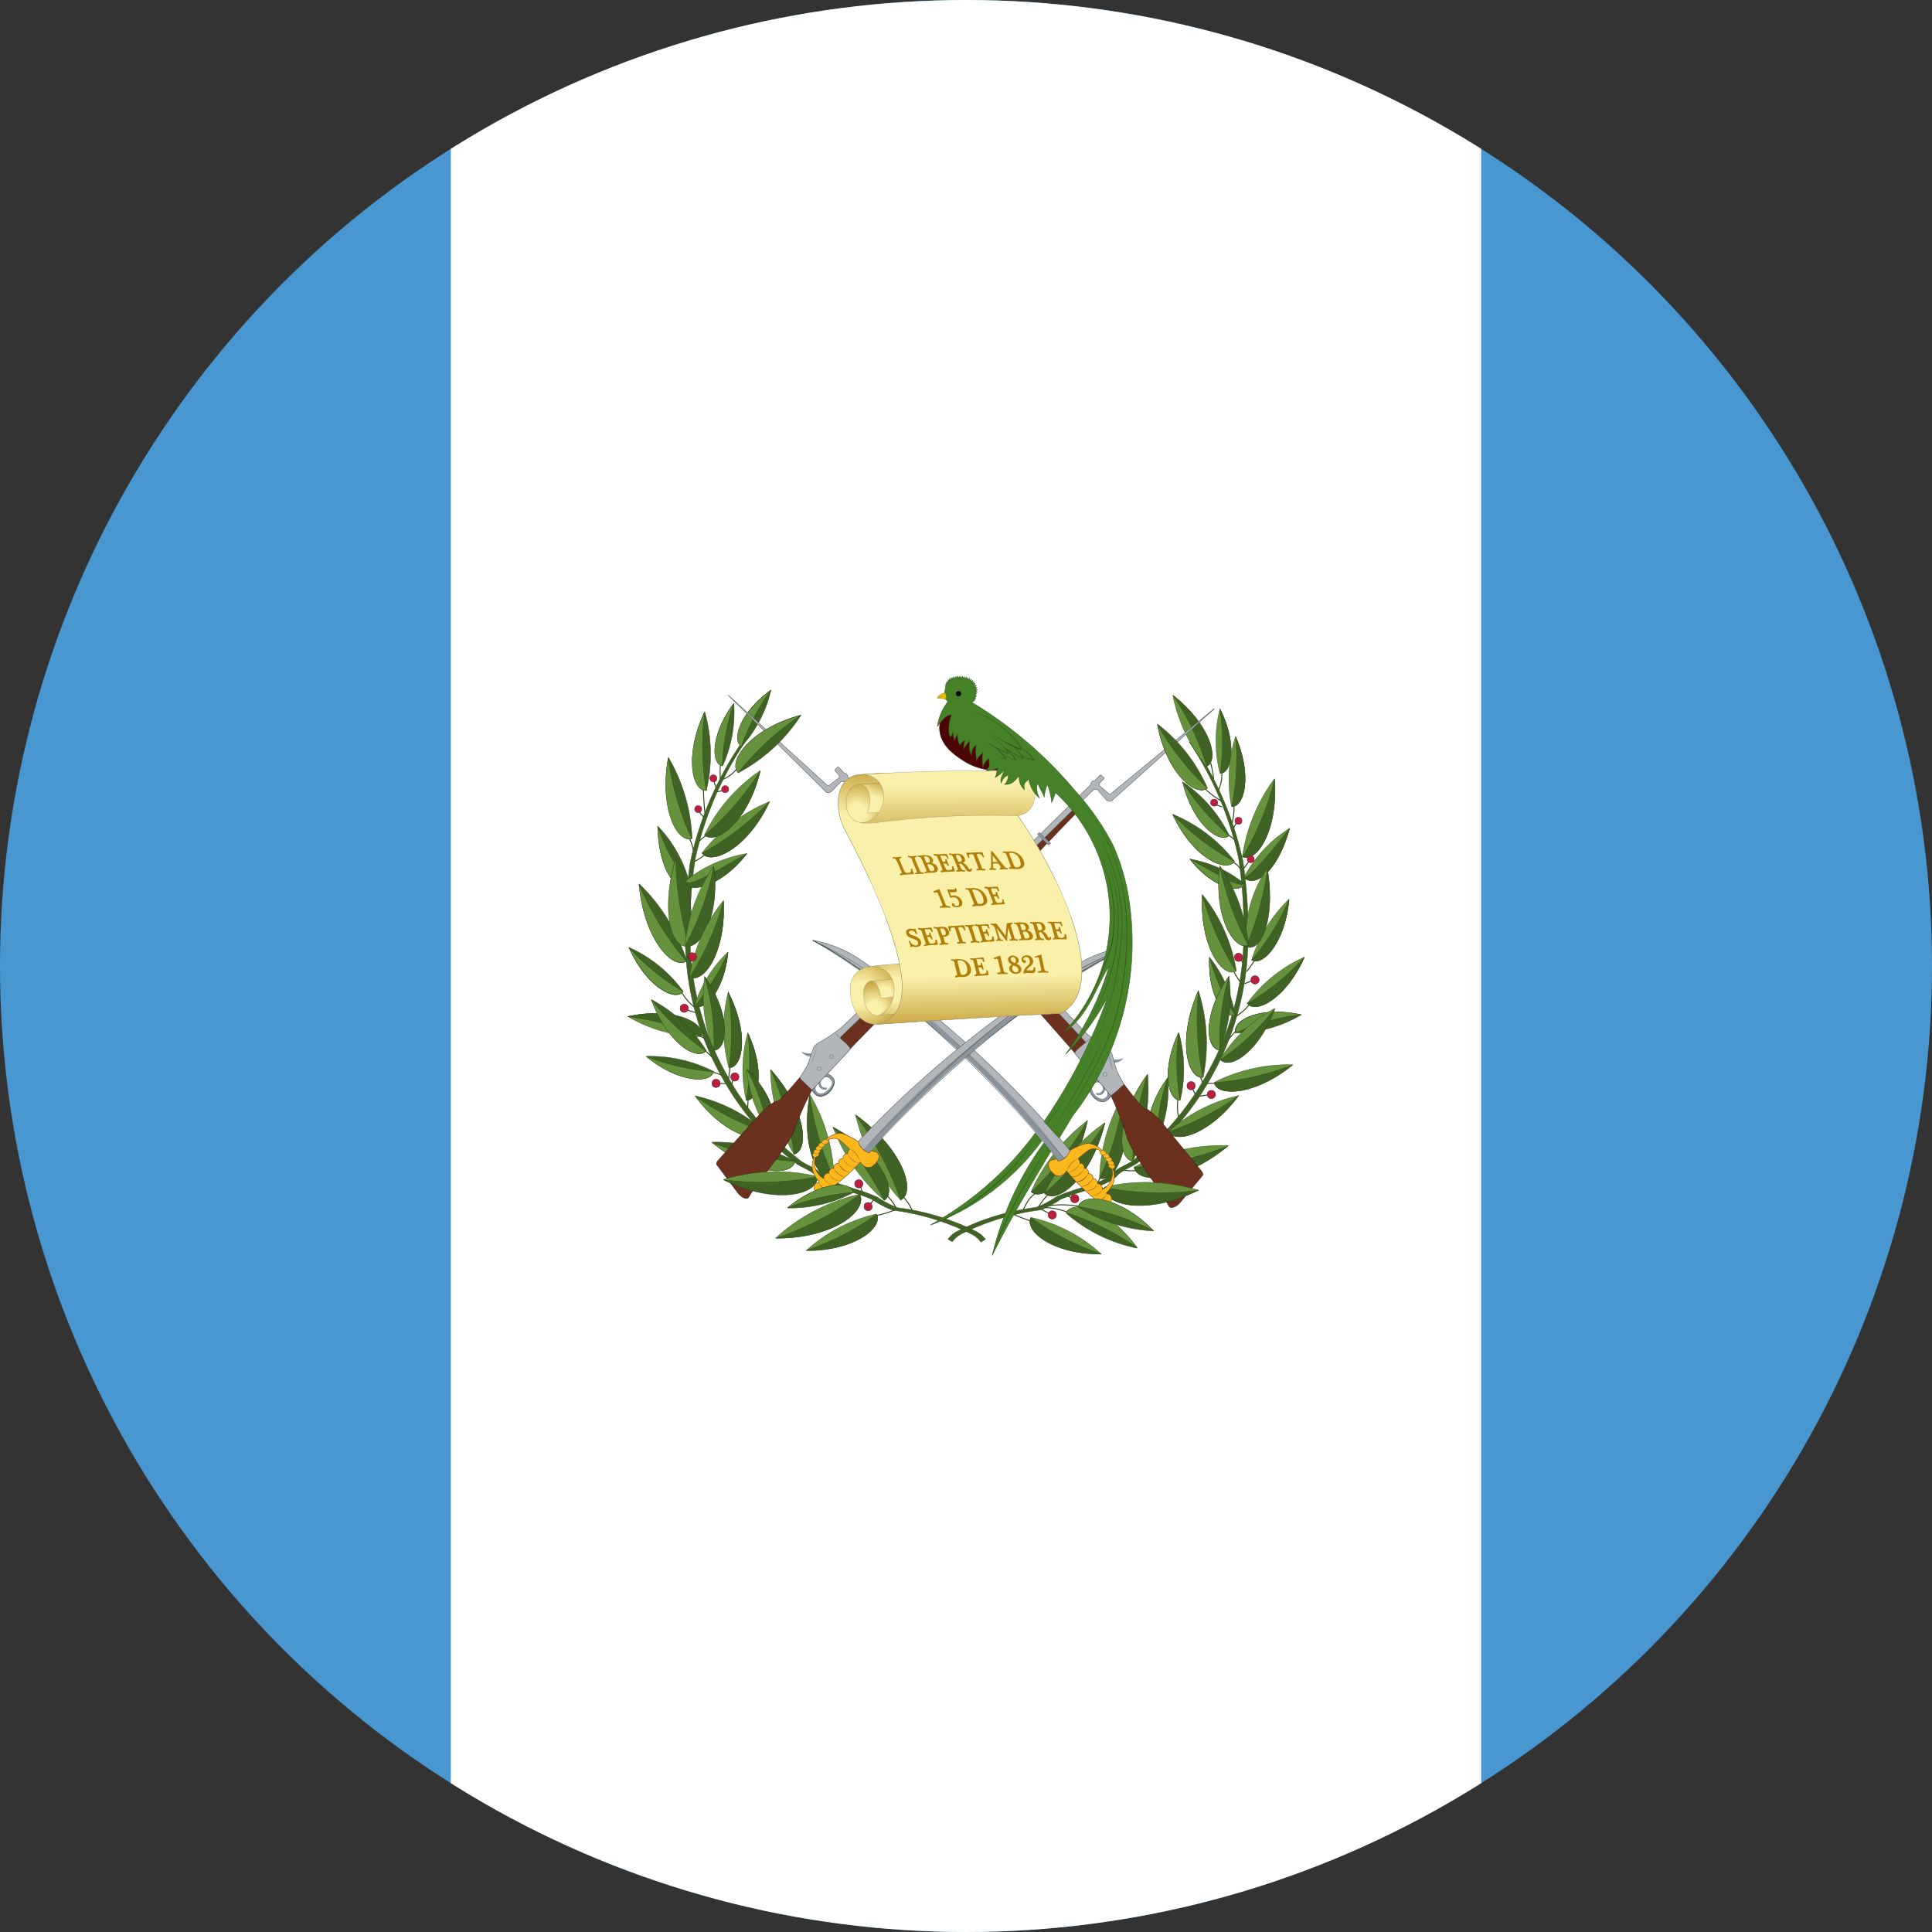 <svg xmlns="http://www.w3.org/2000/svg" xmlns:xlink="http://www.w3.org/1999/xlink" width="32" height="32" viewBox="0 0 32 32">
  <rect x="0" y="0" width="32" height="32" fill="#333333" stroke="none"/>
  <defs>
    <clipPath id="clip-path">
      <circle id="Guatemala" cx="16" cy="16" r="16" transform="translate(397 2137)" fill="#fff"/>
    </clipPath>
    <radialGradient id="radial-gradient" cx="0.162" cy="0.477" r="0.879" gradientTransform="translate(0.052) scale(0.896 1)" gradientUnits="objectBoundingBox">
      <stop offset="0.216" stop-color="#f9f0aa"/>
      <stop offset="1" stop-color="#b07e09"/>
    </radialGradient>
    <radialGradient id="radial-gradient-2" cx="0.297" cy="0.776" r="1.021" gradientTransform="translate(0.037) scale(0.925 1)" xlink:href="#radial-gradient"/>
    <radialGradient id="radial-gradient-3" cx="0.361" cy="0.775" r="1.589" gradientTransform="translate(0.2) scale(0.599 1)" xlink:href="#radial-gradient"/>
    <radialGradient id="radial-gradient-4" cx="0.52" cy="0.495" r="1.054" gradientTransform="translate(0.036) scale(0.928 1)" xlink:href="#radial-gradient"/>
    <linearGradient id="linear-gradient" x1="0.498" y1="0.572" x2="0.475" y2="-0.249" gradientUnits="objectBoundingBox">
      <stop offset="0.216" stop-color="#b07e09" stop-opacity="0"/>
      <stop offset="1" stop-color="#b07e09"/>
    </linearGradient>
    <linearGradient id="linear-gradient-2" x1="0.485" y1="0.355" x2="0.522" y2="1.256" xlink:href="#linear-gradient"/>
    <radialGradient id="radial-gradient-5" cx="0.237" cy="0.749" r="1.042" gradientTransform="translate(0.035) scale(0.93 1)" xlink:href="#radial-gradient"/>
    <linearGradient id="linear-gradient-3" x1="0.426" y1="0.688" x2="0.819" y2="-0.262" gradientTransform="matrix(1, 0, 0, 1, 0, 0)" xlink:href="#radial-gradient"/>
    <linearGradient id="linear-gradient-4" x1="0.48" y1="-0.131" x2="0.528" y2="1.917" gradientTransform="matrix(1, 0, 0, 1, 0, 0)" xlink:href="#radial-gradient"/>
    <radialGradient id="radial-gradient-6" cx="0.251" cy="-0.209" r="0.017" gradientTransform="translate(0.091) scale(0.818 1)" gradientUnits="objectBoundingBox">
      <stop offset="0.259" stop-color="#a50a0a"/>
      <stop offset="1" stop-color="#4c0505"/>
    </radialGradient>
    <radialGradient id="radial-gradient-7" cx="0.496" cy="0.499" r="0.477" gradientTransform="translate(-0.813 0.308) scale(1.047 1.047)" gradientUnits="objectBoundingBox">
      <stop offset="0" stop-color="#fff"/>
      <stop offset="1" stop-color="#fff" stop-opacity="0"/>
    </radialGradient>
  </defs>
  <g id="Guatemala-2" data-name="Guatemala" transform="translate(-397 -2137)" clip-path="url(#clip-path)">
    <g id="Flag_of_Guatemala" transform="translate(387.4 2137)">
      <path id="Path_3289" data-name="Path 3289" d="M0,0H51.2V32H0Z" fill="#4997d0"/>
      <path id="Path_3290" data-name="Path 3290" d="M10.667,0H27.733V32H10.667Z" transform="translate(6.4)" fill="#fff"/>
      <g id="Group_456" data-name="Group 456" transform="translate(19.995 11.202)">
        <g id="Group_431" data-name="Group 431" transform="translate(0 0.226)">
          <g id="Group_424" data-name="Group 424" transform="translate(0.891 1.245)">
            <path id="Path_3291" data-name="Path 3291" d="M16.281,15.38a1.491,1.491,0,0,0,.322-.1m.118-.216a.7.7,0,0,1,.16.247m-.433-.271a.821.821,0,0,1,.167.221M13.971,7.982a.567.567,0,0,1-.255.183M13.7,8.155a1.371,1.371,0,0,1,0-.234m-.106.268c.006.02.023.075.036.108m.108.049c-.02,0-.081.014-.108.018m-.211-.047a3.981,3.981,0,0,0,.028.417m-.1-.051a.315.315,0,0,0,.082.1m-.245.345a.756.756,0,0,1,.07.211m.2-.247a.81.81,0,0,0-.1.082m.085.234a.838.838,0,0,1-.183.113m-.2,2.155a.852.852,0,0,0,.211.25m.031.09a.426.426,0,0,1-.157-.052m.234.448.09.052m-.023.185a.971.971,0,0,1,.2.206m-.077.152a.633.633,0,0,1,.173.057m-.057.129.113,0m.064-.287a2.079,2.079,0,0,1-.026.227m.054.085.023-.088m.25.32-.008.173m2.091,1.488-.062.085m-.129-.209-.036-.1" transform="translate(-13.054 -7.92)" fill="none" stroke="#24420e" stroke-width="0.015"/>
          </g>
          <g id="Group_429" data-name="Group 429">
            <path id="Path_3292" data-name="Path 3292" d="M18.068,15.92a.445.445,0,0,0-.175-.142,4.017,4.017,0,0,0-1.286-.386,1.571,1.571,0,0,1-.325-.17c-.265-.126-.559-.175-.817-.3a.416.416,0,0,1-.112-.082c-.1-.119-.287-.155-.4-.265a4.483,4.483,0,0,1-1.161-1.363,4.69,4.69,0,0,1-.617-2.145,7.87,7.87,0,0,1,.08-1.442,5.578,5.578,0,0,1,.822-1.937L14,7.727a5.536,5.536,0,0,0-.824,1.937,7.87,7.87,0,0,0-.08,1.442,4.711,4.711,0,0,0,.617,2.148,4.582,4.582,0,0,0,1.161,1.363c.115.108.3.144.4.265a.534.534,0,0,0,.112.082c.257.129.552.178.817.3a1.461,1.461,0,0,0,.325.17,4.083,4.083,0,0,1,1.286.386.428.428,0,0,1,.175.142l.072-.044" transform="translate(-12.137 -6.817)" fill="#406325" stroke="#24420e" stroke-width="0.005"/>
            <g id="Group_425" data-name="Group 425" transform="translate(0.004 1.335)">
              <path id="Path_3293" data-name="Path 3293" d="M13.577,11.525a2.5,2.5,0,0,1-.011-1.255C13.92,10.963,13.8,11.536,13.577,11.525Zm2.446,2.421a2.548,2.548,0,0,0-1.166.608C15.661,14.559,16.138,14.163,16.023,13.945Zm.4-.229a3.207,3.207,0,0,1-.748-1.413C16.478,12.881,16.682,13.6,16.421,13.717Z" transform="translate(-11.904 -6.601)" fill="#67923d" stroke="#24420e" stroke-width="0.005"/>
              <path id="Path_3294" data-name="Path 3294" d="M16.285,14.9a2.939,2.939,0,0,1-.85-1.214C16.246,14.126,16.512,14.762,16.285,14.9Zm-.83-.362a2.889,2.889,0,0,0-.4-1.386C14.894,14.034,15.211,14.626,15.455,14.541ZM14,13.246a2.249,2.249,0,0,1,.025-1.12C14.318,12.75,14.2,13.258,14,13.246Zm-.731-4.1a2.725,2.725,0,0,1,1.119-.85C14.026,9.076,13.425,9.356,13.268,9.148Z" transform="translate(-12.038 -7.783)" fill="#67923d" stroke="#24420e" stroke-width="0.005"/>
              <path id="Path_3295" data-name="Path 3295" d="M13.767,9.045a2.761,2.761,0,0,1,.926-1.068C14.494,8.813,13.963,9.213,13.767,9.045Zm1.483,5.288a2.929,2.929,0,0,1-.389-1.406C15.462,13.595,15.5,14.273,15.25,14.333Zm-1.528-1.945a2.439,2.439,0,0,1-1.222-.338C13.274,11.883,13.795,12.161,13.722,12.388Zm-.118-.516a2.108,2.108,0,0,1,.553-.889C14.1,11.621,13.759,11.976,13.6,11.872Zm2.738,3.122a3.045,3.045,0,0,0-1.393.726C15.909,15.728,16.478,15.255,16.341,14.994Z" transform="translate(-12.499 -7.977)" fill="#67923d" stroke="#24420e" stroke-width="0.005"/>
            </g>
            <g id="Group_426" data-name="Group 426">
              <path id="Path_3296" data-name="Path 3296" d="M14.169,13.257c.225.011.342-.554-.014-1.247A4.207,4.207,0,0,1,14.169,13.257Zm.6,1.066a2.6,2.6,0,0,0-1.158-.594C14.081,14.373,14.668,14.534,14.765,14.323Zm-1.3-2.826a3.031,3.031,0,0,0-.786-1.278C12.758,11.135,13.239,11.643,13.463,11.5Zm.447,1.829a2.313,2.313,0,0,0-1.117-.252C13.334,13.518,13.872,13.526,13.91,13.326ZM13.411,12a2.242,2.242,0,0,0-.9-.731C12.8,11.932,13.287,12.175,13.411,12Zm.146-2.535a2.861,2.861,0,0,0-.392-1.342C13.012,8.974,13.321,9.547,13.557,9.467Zm.238-.8a2.624,2.624,0,0,0-.028-1.3C13.426,8.089,13.563,8.683,13.8,8.671Z" transform="translate(-12.489 -7.006)" fill="#406325" stroke="#24420e" stroke-width="0.005"/>
              <path id="Path_3297" data-name="Path 3297" d="M13.884,8.4a2.148,2.148,0,0,0,.186-1.038C13.684,7.879,13.7,8.371,13.884,8.4Zm.317-.327a2.071,2.071,0,0,0,.484-.93C14.166,7.513,14.034,7.987,14.2,8.072Zm-.856,2.3a2.144,2.144,0,0,0-.536-.977C12.831,10.189,13.142,10.488,13.345,10.376Zm1.737,4.575a2.831,2.831,0,0,0-1.374-.316C14.377,15.187,15.034,15.2,15.082,14.951Zm.644.279c-.242.085-.557-.5-.4-1.38A4.952,4.952,0,0,0,15.725,15.23Zm.709.595c.113.218-.357.61-1.162.6A4.263,4.263,0,0,0,16.435,15.825Zm.394-.238c.259-.12.059-.829-.747-1.406A5.316,5.316,0,0,1,16.829,15.586Z" transform="translate(-12.31 -7.142)" fill="#406325" stroke="#24420e" stroke-width="0.005"/>
              <path id="Path_3298" data-name="Path 3298" d="M16.283,14.9c.228-.142-.037-.77-.848-1.207A4.961,4.961,0,0,1,16.283,14.9ZM14,13.243c.2.012.318-.494.025-1.116A3.712,3.712,0,0,1,14,13.243ZM13.267,9.15c.157.208.75-.07,1.111-.849A4.585,4.585,0,0,1,13.267,9.15Z" transform="translate(-12.035 -6.447)" fill="#406325" stroke="#24420e" stroke-width="0.005"/>
              <path id="Path_3299" data-name="Path 3299" d="M13.774,9.044c.2.168.722-.229.921-1.065A4.732,4.732,0,0,1,13.774,9.044Zm1.478,5.285c.253-.06.211-.735-.387-1.4A4.829,4.829,0,0,1,15.253,14.329Zm-1.54-1.945c.075-.226-.443-.5-1.216-.334A4.145,4.145,0,0,1,13.713,12.384Zm-.1-.513c.155.1.489-.249.549-.886A3.658,3.658,0,0,1,13.61,11.872ZM16.34,15c.137.26-.425.729-1.389.721A5.092,5.092,0,0,0,16.34,15Z" transform="translate(-12.497 -6.64)" fill="#406325" stroke="#24420e" stroke-width="0.005"/>
              <path id="Path_3300" data-name="Path 3300" d="M13.652,11.193a2.4,2.4,0,0,0-.906-.845C13.01,11.076,13.506,11.37,13.652,11.193Z" transform="translate(-12.347 -5.218)" fill="#406325" stroke="#24420e" stroke-width="0.005"/>
            </g>
            <g id="Group_427" data-name="Group 427" transform="translate(0.019 0.005)">
              <path id="Path_3301" data-name="Path 3301" d="M13.424,10.322a2.225,2.225,0,0,1,1.045-.473C14.04,10.4,13.512,10.517,13.424,10.322Zm1.337,4.138c-.1.209-.677.049-1.154-.595A4.5,4.5,0,0,0,14.761,14.46Zm-1.3-2.829c-.224.145-.7-.359-.783-1.274A5.071,5.071,0,0,0,13.46,11.631Zm.449,1.831c-.041.2-.57.191-1.113-.252A3.949,3.949,0,0,0,13.909,13.462Zm-.5-1.331c-.124.173-.6-.068-.9-.728A3.815,3.815,0,0,0,13.405,12.132ZM13.552,9.6c-.236.083-.542-.484-.389-1.334A4.614,4.614,0,0,0,13.552,9.6Zm.238-.793c-.23.012-.366-.577-.025-1.3A4.556,4.556,0,0,0,13.791,8.8Zm.269-.409c-.185-.028-.2-.515.188-1.033A3.531,3.531,0,0,0,14.06,8.394Zm.319-.324c-.167-.088-.037-.556.482-.925A3.532,3.532,0,0,0,14.378,8.07Z" transform="translate(-12.509 -7.145)" fill="#67923d" stroke="#24420e" stroke-width="0.005"/>
              <path id="Path_3302" data-name="Path 3302" d="M13.381,9.53c-.2.112-.511-.187-.533-.977A3.1,3.1,0,0,0,13.381,9.53Zm1.737,4.576c-.047.247-.7.235-1.369-.314A4.671,4.671,0,0,0,15.118,14.106Zm-.436-.506a2.183,2.183,0,0,1-.36-1.026C14.8,13.04,14.868,13.543,14.683,13.6Zm-.9-1.333a2.365,2.365,0,0,1-.156-1.224C14.067,11.673,14.014,12.248,13.782,12.267Zm-.14,0c-.146.176-.636-.115-.9-.844A4.125,4.125,0,0,0,13.642,12.272Z" transform="translate(-12.369 -6.301)" fill="#67923d" stroke="#24420e" stroke-width="0.005"/>
            </g>
            <g id="Group_428" data-name="Group 428" transform="translate(0.694 2.713)">
              <path id="Path_3303" data-name="Path 3303" d="M13.079,9.311c.086.193.611.082,1.04-.474C13.48,9.2,13.227,9.357,13.079,9.311Zm.5,2.777c.231-.02.284-.589-.156-1.218A3.878,3.878,0,0,1,13.577,12.088Zm.9,1.339c.185-.057.12-.557-.358-1.023A3.594,3.594,0,0,1,14.482,13.427Z" transform="translate(-12.842 -8.837)" fill="#406325" stroke="#24420e" stroke-width="0.005"/>
              <path id="Path_3304" data-name="Path 3304" d="M13.267,10.237a2.193,2.193,0,0,0-.229-1.363C12.786,9.7,13.025,10.292,13.267,10.237Z" transform="translate(-12.931 -8.816)" fill="#406325" stroke="#24420e" stroke-width="0.005"/>
            </g>
            <path id="Path_3305" data-name="Path 3305" d="M13.258,10.334c-.314.071-.461-.642-.218-1.444A5.766,5.766,0,0,0,13.258,10.334Z" transform="translate(-12.244 -6.093)" fill="#67923d" stroke="#24420e" stroke-width="0.005"/>
            <path id="Path_3306" data-name="Path 3306" d="M13.092,10.285a2.787,2.787,0,0,1,.475-1.318C13.675,9.81,13.329,10.37,13.092,10.285Z" transform="translate(-12.141 -6.047)" fill="#67923d" stroke="#24420e" stroke-width="0.005"/>
            <path id="Path_3307" data-name="Path 3307" d="M13.095,10.278c.235.087.579-.467.471-1.31A4.778,4.778,0,0,1,13.095,10.278Z" transform="translate(-12.138 -6.046)" fill="#406325" stroke="#24420e" stroke-width="0.005"/>
            <path id="Path_3308" data-name="Path 3308" d="M13.138,10.581a2.671,2.671,0,0,1,.563-1.26C13.745,10.183,13.363,10.7,13.138,10.581Z" transform="translate(-12.112 -5.834)" fill="#67923d" stroke="#24420e" stroke-width="0.005"/>
            <path id="Path_3309" data-name="Path 3309" d="M13.14,10.584c.226.118.6-.393.558-1.255A4.6,4.6,0,0,1,13.14,10.584Z" transform="translate(-12.111 -5.829)" fill="#406325" stroke="#24420e" stroke-width="0.005"/>
          </g>
          <g id="Group_430" data-name="Group 430" transform="translate(0.87 1.406)">
            <circle id="Ellipse_225" data-name="Ellipse 225" cx="0.058" cy="0.058" r="0.058" transform="translate(0.241 0.51)" fill="#ba1f3e" stroke="#511124" stroke-width="0.006"/>
            <circle id="Ellipse_226" data-name="Ellipse 226" cx="0.058" cy="0.058" r="0.058" transform="translate(0.688 0.179)" fill="#ba1f3e" stroke="#511124" stroke-width="0.006"/>
            <circle id="Ellipse_227" data-name="Ellipse 227" cx="0.058" cy="0.058" r="0.058" transform="translate(0.493)" fill="#ba1f3e" stroke="#511124" stroke-width="0.006"/>
            <circle id="Ellipse_228" data-name="Ellipse 228" cx="0.068" cy="0.068" r="0.068" transform="translate(0 3.798)" fill="#ba1f3e" stroke="#511124" stroke-width="0.007"/>
            <circle id="Ellipse_229" data-name="Ellipse 229" cx="0.068" cy="0.068" r="0.068" transform="translate(0.135 2.946)" fill="#ba1f3e" stroke="#511124" stroke-width="0.007"/>
            <circle id="Ellipse_230" data-name="Ellipse 230" cx="0.068" cy="0.068" r="0.068" transform="translate(0.838 4.936)" fill="#ba1f3e" stroke="#511124" stroke-width="0.007"/>
            <circle id="Ellipse_231" data-name="Ellipse 231" cx="0.068" cy="0.068" r="0.068" transform="translate(0.527 5.042)" fill="#ba1f3e" stroke="#511124" stroke-width="0.007"/>
            <circle id="Ellipse_232" data-name="Ellipse 232" cx="0.068" cy="0.068" r="0.068" transform="translate(2.891 6.706)" fill="#ba1f3e" stroke="#511124" stroke-width="0.007"/>
            <circle id="Ellipse_233" data-name="Ellipse 233" cx="0.068" cy="0.068" r="0.068" transform="translate(3.046 7.083)" fill="#ba1f3e" stroke="#511124" stroke-width="0.007"/>
          </g>
        </g>
        <g id="Group_439" data-name="Group 439" transform="translate(5.306 0.313)">
          <g id="Group_432" data-name="Group 432" transform="translate(1.103 1.123)">
            <path id="Path_3310" data-name="Path 3310" d="M20.027,9.073c.033.033.063.043.122.1M19.8,8.163a1.851,1.851,0,0,0-.049-.265m.184.159a.609.609,0,0,1-.057.294m-.222-.028a1.247,1.247,0,0,0,.28.208m.2.065a1,1,0,0,1-.036.317m.017.081.07-.121m-.1.652a.327.327,0,0,1,.187.186m.025-.069.087-.117m.091,1.639a1.279,1.279,0,0,1-.131.186m-.211,0a1,1,0,0,0,.138.215m.131.313a.7.7,0,0,1-.237.215m.007.24a1.29,1.29,0,0,0-.2.251m.45-1.076-.113.046m-.074-.4.067.059m-.5,1.994a.455.455,0,0,0-.113,0m-.106-.1.033.087m-.411.273a1.043,1.043,0,0,0,.011.3m.23-.481.055.12m.2-.011-.135.022m-1.646,1.348-.049.093m.635-.209a.843.843,0,0,1-.219-.011m-.291.317a1.455,1.455,0,0,0-.157-.051m-.786.142a1.177,1.177,0,0,0-.164.219m-.029-.244c-.13.067-.17.2-.237.31m.149.153a2.8,2.8,0,0,1-.284-.109m.894-.036a1.158,1.158,0,0,0-.381-.078m.574-.018a1.608,1.608,0,0,0-.548-.007m.415-.139-.075-.031m-.295.293-.124-.069m3.09-2.624a.97.97,0,0,0-.2.206m.1-4.247-.115-.039" transform="translate(-16.502 -7.898)" fill="none" stroke="#24420e" stroke-width="0.015"/>
          </g>
          <g id="Group_437" data-name="Group 437">
            <path id="Path_3311" data-name="Path 3311" d="M15.813,15.917a.445.445,0,0,1,.175-.142,4.017,4.017,0,0,1,1.286-.386,1.571,1.571,0,0,0,.325-.17c.265-.126.559-.175.817-.3a.416.416,0,0,0,.112-.082c.1-.119.287-.155.4-.265A4.484,4.484,0,0,0,20.091,13.2a4.692,4.692,0,0,0,.617-2.145,7.87,7.87,0,0,0-.08-1.442,5.578,5.578,0,0,0-.822-1.937l.07.044A5.537,5.537,0,0,1,20.7,9.661a7.87,7.87,0,0,1,.08,1.442,4.712,4.712,0,0,1-.617,2.148A4.583,4.583,0,0,1,19,14.614c-.115.108-.3.144-.4.265a.532.532,0,0,1-.112.082c-.257.129-.552.178-.817.3a1.459,1.459,0,0,1-.325.17,4.081,4.081,0,0,0-1.286.386.428.428,0,0,0-.175.142l-.072-.044" transform="translate(-15.813 -6.906)" fill="#406325" stroke="#24420e" stroke-width="0.005"/>
            <g id="Group_433" data-name="Group 433" transform="translate(1.956 1.434)">
              <path id="Path_3312" data-name="Path 3312" d="M18.56,11.692a2.863,2.863,0,0,0-.079-1.437C18.126,11.075,18.3,11.722,18.56,11.692Z" transform="translate(-16.289 -6.795)" fill="#406325" stroke="#24420e" stroke-width="0.005"/>
              <path id="Path_3313" data-name="Path 3313" d="M18.294,13.163a2.249,2.249,0,0,0-.025-1.12C17.974,12.667,18.094,13.175,18.294,13.163Zm.9-3.955a2.5,2.5,0,0,0-1.027-.78C18.494,9.142,19.046,9.4,19.19,9.209Z" transform="translate(-16.402 -7.891)" fill="#406325" stroke="#24420e" stroke-width="0.005"/>
              <path id="Path_3314" data-name="Path 3314" d="M19.015,8.983a2.3,2.3,0,0,0-.772-.89C18.409,8.789,18.851,9.123,19.015,8.983Zm.253.8a1.932,1.932,0,0,0-.907-.41C18.732,9.852,19.191,9.95,19.267,9.781Zm-.149,2.471a2.165,2.165,0,0,0,1.085-.3C19.515,11.8,19.053,12.05,19.118,12.252Zm-.008-.3a2.108,2.108,0,0,0-.424-.956C18.656,11.634,18.942,12.032,19.11,11.951Z" transform="translate(-16.311 -8.093)" fill="#406325" stroke="#24420e" stroke-width="0.005"/>
              <path id="Path_3315" data-name="Path 3315" d="M19.856,10.52a2.671,2.671,0,0,0-.563-1.26C19.249,10.123,19.631,10.638,19.856,10.52Zm-2.821,4.014a2.545,2.545,0,0,0,1.178.582C17.744,14.464,17.143,14.314,17.036,14.535Z" transform="translate(-17.036 -7.392)" fill="#406325" stroke="#24420e" stroke-width="0.005"/>
            </g>
            <g id="Group_434" data-name="Group 434" transform="translate(1.359)">
              <path id="Path_3316" data-name="Path 3316" d="M19.526,12.251c-.257.029-.431-.61-.074-1.429A4.818,4.818,0,0,0,19.526,12.251ZM16.679,14.58a2.548,2.548,0,0,1,1.166.608C17.041,15.194,16.564,14.8,16.679,14.58Zm0-.423a3.019,3.019,0,0,1,.934-1.181C17.421,13.889,16.881,14.337,16.679,14.156Zm1.134-.226a2.888,2.888,0,0,1,.4-1.386C18.376,13.423,18.058,14.016,17.814,13.931Zm1.145-.775a2.6,2.6,0,0,1,1.158-.594C19.642,13.205,19.056,13.366,18.958,13.155Zm1.375-2.841a2.387,2.387,0,0,1,.619-1.006C20.889,10.029,20.51,10.429,20.334,10.315Z" transform="translate(-16.662 -5.93)" fill="#67923d" stroke="#24420e" stroke-width="0.005"/>
              <path id="Path_3317" data-name="Path 3317" d="M18.823,13.612a2.7,2.7,0,0,1,1.3-.294C19.494,13.834,18.868,13.844,18.823,13.612Zm.548-1.308a2.356,2.356,0,0,1,.947-.768C20.008,12.23,19.5,12.485,19.371,12.3Zm-.079-2.43a2.863,2.863,0,0,1,.532-1.293c.062.861-.305,1.4-.531,1.293Zm-.37-1.382a2.157,2.157,0,0,1,0-1.071C19.213,8.006,19.113,8.5,18.922,8.492ZM18.7,8.375A2.653,2.653,0,0,1,18.141,7.2C18.768,7.691,18.909,8.282,18.7,8.375Z" transform="translate(-15.775 -7.197)" fill="#67923d" stroke="#24420e" stroke-width="0.005"/>
              <path id="Path_3318" data-name="Path 3318" d="M19.558,9.679a2.144,2.144,0,0,1,.758-.816C20.1,9.624,19.727,9.837,19.558,9.679Zm-1.819,4.795a3.212,3.212,0,0,1,1.559-.359C18.538,14.742,17.793,14.753,17.739,14.474Zm.764-1.111c-.2.012-.318-.494-.025-1.116A3.71,3.71,0,0,0,18.5,13.362Zm.9-3.95c-.144.191-.688-.064-1.02-.779A4.2,4.2,0,0,0,19.4,9.412Zm-.091-.43c-.164.14-.6-.191-.768-.888A3.94,3.94,0,0,0,19.312,8.982Zm.261.8c-.075.168-.53.071-.9-.411C19.224,9.687,19.444,9.823,19.572,9.784Zm-.143,2.465c-.067-.2.393-.444,1.08-.3A3.682,3.682,0,0,0,19.429,12.248Zm-.021-.3c-.167.078-.45-.314-.421-.954A3.663,3.663,0,0,0,19.408,11.949Z" transform="translate(-16.016 -6.658)" fill="#67923d" stroke="#24420e" stroke-width="0.005"/>
              <path id="Path_3319" data-name="Path 3319" d="M19.85,10.524c-.226.118-.6-.393-.558-1.255A4.6,4.6,0,0,0,19.85,10.524Zm-2.81,4c.108-.221.7-.073,1.172.581A4.26,4.26,0,0,0,17.04,14.527Z" transform="translate(-16.436 -5.953)" fill="#67923d" stroke="#24420e" stroke-width="0.005"/>
            </g>
            <g id="Group_435" data-name="Group 435" transform="translate(1.357 0.002)">
              <path id="Path_3320" data-name="Path 3320" d="M17.385,12.712c.242.085.557-.5.4-1.38A4.952,4.952,0,0,1,17.385,12.712Z" transform="translate(-16.227 -4.717)" fill="#406325" stroke="#24420e" stroke-width="0.005"/>
              <path id="Path_3321" data-name="Path 3321" d="M18.368,14.913a2.929,2.929,0,0,0,.244-1.438C18.082,14.2,18.11,14.879,18.368,14.913Zm-1.69.935c-.113.218.357.61,1.162.6A4.263,4.263,0,0,1,16.678,15.848Zm.009-.429c.2.178.736-.264.928-1.178A5.009,5.009,0,0,1,16.686,15.419Zm2.278-.995c.1.209.677.049,1.154-.595A4.5,4.5,0,0,1,18.964,14.424Zm1.373-2.844c.176.115.551-.283.617-1A3.991,3.991,0,0,1,20.337,11.58Zm-.623,2.033c.048.232.664.223,1.3-.293A4.6,4.6,0,0,1,19.714,13.613Zm.553-1.314c.131.182.633-.071.942-.765A4,4,0,0,1,20.266,12.3Zm-.081-2.43c.226.108.59-.424.528-1.285A4.616,4.616,0,0,1,20.186,9.869Zm-.371-1.38c.189,0,.289-.482-.007-1.066A3.738,3.738,0,0,1,19.815,8.489Zm-.226-.119c.212-.093.071-.678-.556-1.172A4.359,4.359,0,0,1,19.589,8.369Zm.619,1.849c.169.158.541-.057.755-.818C20.547,9.939,20.286,10.21,20.208,10.219Zm-1.818,4.8c.054.28.8.266,1.554-.357A5.3,5.3,0,0,1,18.39,15.014Z" transform="translate(-16.661 -7.198)" fill="#406325" stroke="#24420e" stroke-width="0.005"/>
              <path id="Path_3322" data-name="Path 3322" d="M18.021,12.856a2.184,2.184,0,0,0,.19-1.071C17.811,12.323,17.829,12.829,18.021,12.856Zm1.045-1.526a2.366,2.366,0,0,0,.156-1.224C18.781,10.736,18.835,11.311,19.066,11.33Z" transform="translate(-15.924 -5.453)" fill="#406325" stroke="#24420e" stroke-width="0.005"/>
            </g>
            <g id="Group_436" data-name="Group 436" transform="translate(1.6 0.682)">
              <path id="Path_3323" data-name="Path 3323" d="M18.274,14.655c-.258-.034-.284-.71.243-1.433A4.83,4.83,0,0,0,18.274,14.655Zm1.875-3.644a1.987,1.987,0,0,1,.354-1.2C20.64,10.577,20.361,11.087,20.15,11.011Zm-1.485,3.333c-.192-.027-.208-.531.189-1.067A3.6,3.6,0,0,0,18.665,14.344Zm1.246-5.559a2.341,2.341,0,0,1,.066-1.161C20.259,8.277,20.117,8.8,19.911,8.784Zm-3.1,6.408a3.057,3.057,0,0,1,1-1.169C17.585,14.952,17.013,15.385,16.813,15.192Zm2.908-2.218a2.4,2.4,0,0,1,.906-.845C20.363,12.857,19.867,13.15,19.721,12.974Zm-.006-.162c-.231-.02-.284-.589.156-1.218A3.878,3.878,0,0,0,19.715,12.812Z" transform="translate(-16.813 -7.623)" fill="#67923d" stroke="#24420e" stroke-width="0.005"/>
            </g>
            <path id="Path_3324" data-name="Path 3324" d="M18.9,10.28c.275.1.484-.527.352-1.275A5.225,5.225,0,0,1,18.9,10.28Z" transform="translate(-13.961 -6.112)" fill="#406325" stroke="#24420e" stroke-width="0.005"/>
            <path id="Path_3325" data-name="Path 3325" d="M20.191,11.086a2.789,2.789,0,0,0-.475-1.318C19.608,10.611,19.954,11.172,20.191,11.086Zm-.278-2.305c.2.018.345-.5.063-1.157A4.066,4.066,0,0,1,19.913,8.781Zm-3.1,6.406c.2.193.766-.236,1-1.165a5.159,5.159,0,0,1-1,1.165Zm2.914-2.213c.146.176.636-.115.9-.844A4.125,4.125,0,0,1,19.731,12.974Z" transform="translate(-15.211 -6.94)" fill="#406325" stroke="#24420e" stroke-width="0.005"/>
            <path id="Path_3326" data-name="Path 3326" d="M19.106,10.276c-.235.087-.579-.467-.471-1.31A4.777,4.777,0,0,0,19.106,10.276Z" transform="translate(-14.132 -6.135)" fill="#67923d" stroke="#24420e" stroke-width="0.005"/>
          </g>
          <g id="Group_438" data-name="Group 438" transform="translate(1.66 1.721)">
            <circle id="Ellipse_234" data-name="Ellipse 234" cx="0.058" cy="0.058" r="0.058" transform="translate(3.094 0.301)" fill="#ba1f3e" stroke="#511124" stroke-width="0.007"/>
            <circle id="Ellipse_235" data-name="Ellipse 235" cx="0.058" cy="0.058" r="0.058" transform="translate(3.297 0.937)" fill="#ba1f3e" stroke="#511124" stroke-width="0.007"/>
            <circle id="Ellipse_236" data-name="Ellipse 236" cx="0.068" cy="0.068" r="0.068" transform="translate(3.358 2.926)" fill="#ba1f3e" stroke="#511124" stroke-width="0.007"/>
            <circle id="Ellipse_237" data-name="Ellipse 237" cx="0.068" cy="0.068" r="0.068" transform="translate(3.085 2.552)" fill="#ba1f3e" stroke="#511124" stroke-width="0.007"/>
            <circle id="Ellipse_238" data-name="Ellipse 238" cx="0.068" cy="0.068" r="0.068" transform="translate(2.299 4.679)" fill="#ba1f3e" stroke="#511124" stroke-width="0.007"/>
            <circle id="Ellipse_239" data-name="Ellipse 239" cx="0.068" cy="0.068" r="0.068" transform="translate(2.635 4.824)" fill="#ba1f3e" stroke="#511124" stroke-width="0.007"/>
            <circle id="Ellipse_240" data-name="Ellipse 240" cx="0.068" cy="0.068" r="0.068" transform="translate(0.373 6.55)" fill="#ba1f3e" stroke="#511124" stroke-width="0.007"/>
            <circle id="Ellipse_241" data-name="Ellipse 241" cx="0.068" cy="0.068" r="0.068" transform="translate(0 6.819)" fill="#ba1f3e" stroke="#511124" stroke-width="0.007"/>
            <circle id="Ellipse_242" data-name="Ellipse 242" cx="0.058" cy="0.058" r="0.058" transform="translate(2.691)" fill="#ba1f3e" stroke="#511124" stroke-width="0.007"/>
          </g>
        </g>
        <g id="b" transform="translate(1.471 0.537)">
          <path id="Path_3327" data-name="Path 3327" d="M14.475,11.223a.1.1,0,0,0,.113.11c.021,0,.033-.031.007-.026a.071.071,0,0,1-.064-.02.089.089,0,0,1-.021-.1l-.035.038h0Z" transform="translate(-12.781 -5.027)" fill="#8c959d" stroke="#485654" stroke-width="0.004"/>
          <path id="Path_3328" data-name="Path 3328" d="M14.675,11.377c-.054.062-.137.089-.183.044a.086.086,0,0,1-.025-.1l-.06.066a.235.235,0,0,0,.091.094.2.2,0,0,0,.214-.083c.039-.048.083-.129.052-.192a.213.213,0,0,0-.1-.091l-.055.059a.085.085,0,0,1,.09.017c.068.055.029.133-.02.189Z" transform="translate(-12.821 -5.071)" fill="#8c959d"/>
          <path id="Path_3329" data-name="Path 3329" d="M14.677,11.379a.214.214,0,0,1-.062.051.131.131,0,0,1-.079.017.079.079,0,0,1-.038-.016.126.126,0,0,1-.027-.031.086.086,0,0,1-.013-.039.089.089,0,0,1,.007-.041l.007,0-.059.066v-.005a.269.269,0,0,0,.056.069.135.135,0,0,0,.037.023.107.107,0,0,0,.043.007.186.186,0,0,0,.084-.025A.272.272,0,0,0,14.7,11.4a.33.33,0,0,0,.05-.074.174.174,0,0,0,.02-.085.1.1,0,0,0-.012-.041.163.163,0,0,0-.027-.035.223.223,0,0,0-.073-.05h0l-.055.058,0-.006a.078.078,0,0,1,.04-.006.1.1,0,0,1,.038.013.1.1,0,0,1,.049.061.114.114,0,0,1-.011.077.271.271,0,0,1-.045.064h0Zm0,0a.283.283,0,0,0,.042-.065.111.111,0,0,0,.009-.075.1.1,0,0,0-.048-.057.078.078,0,0,0-.072-.005l0-.006.054-.059,0,0h0a.223.223,0,0,1,.077.051.176.176,0,0,1,.029.037.109.109,0,0,1,.013.045.185.185,0,0,1-.02.091.341.341,0,0,1-.051.077.279.279,0,0,1-.072.058.2.2,0,0,1-.089.026.117.117,0,0,1-.047-.008.146.146,0,0,1-.04-.025.267.267,0,0,1-.057-.073l0,0,0,0,.06-.065.007,0a.076.076,0,0,0,0,.074.121.121,0,0,0,.025.03.075.075,0,0,0,.035.016.128.128,0,0,0,.077-.015.221.221,0,0,0,.063-.049Z" transform="translate(-12.824 -5.073)" fill="#485654"/>
          <path id="Path_3330" data-name="Path 3330" d="M19.43,8.308l-2.141,2.107c-.163.162-2.025,1.94-2.192,2.1-.059.071-.226.259-.243.285-.114.123-.237.284-.384.428-.026.033-.061.021-.092.039a1.246,1.246,0,0,0-.269.233l-.651.72c-.042.046-.053.074-.025.1l.353.472c.066.065.141.1.17.044.168-.29.585-.734.742-1.084a4.806,4.806,0,0,1,.3-.682c.1-.115.382-.412.63-.678l.05-.053.051-.054c1.254-1.277,2.7-2.829,3.761-3.923-.041-.041-.015-.017-.056-.055Z" transform="translate(-13.416 -6.754)" fill="#6c301e" stroke="#351710" stroke-linejoin="round" stroke-width="0.007"/>
          <path id="Path_3331" data-name="Path 3331" d="M14.453,10.965a.222.222,0,0,1-.152-.075.277.277,0,0,0,.184.018l-.032.057Z" transform="translate(-12.885 -5.204)" fill="#8c959d" stroke="#485654" stroke-width="0.004"/>
          <path id="Path_3332" data-name="Path 3332" d="M21.142,7.337l-1.7,1.4c-.016.02-.033.014-.05,0l-.154-.129a.054.054,0,0,0,0-.006.076.076,0,0,0,0-.025l.076-.077c.009-.012.006-.017-.007-.029l-.031-.032c-.012-.009-.022,0-.034.009l-.076.079a.075.075,0,0,0-.072.073c-1.026,1-1.909,1.89-2.93,2.873l-1.2,1.149a2.435,2.435,0,0,1-.352.235.3.3,0,0,0-.1.082l-.1.29c-.031.064-.13.213-.134.224.126.127.12.118.206.2.1-.108.357-.379.593-.632.019-.02.02-.023.044-.052a.7.7,0,0,0-.074-.088l-.064-.058-.033-.029c-.009-.008.013-.024.023-.034,1.411-1.364,2.931-2.864,4.175-4.085a.075.075,0,0,0,.055-.005l.149.171a.074.074,0,0,0,.093.021l1.7-1.522Z" transform="translate(-12.899 -7.337)" fill="#b2b6ba" stroke="#485654" stroke-width="0.007"/>
          <path id="Path_3333" data-name="Path 3333" d="M14.365,11.12a.143.143,0,0,0,.032,0,.08.08,0,0,0,.031-.009h0c.012-.043.025-.085.038-.127s.027-.084.04-.126h0a.079.079,0,0,0-.039-.026.08.08,0,0,1,.041.025h0c-.012.043-.025.085-.038.127s-.026.084-.04.126h0a.075.075,0,0,1-.032.007.153.153,0,0,1-.032,0Z" transform="translate(-12.847 -5.237)" fill="#485654"/>
          <circle id="Ellipse_243" data-name="Ellipse 243" cx="0.033" cy="0.033" r="0.033" transform="translate(1.871 5.729)" fill="none" stroke="#485654" stroke-width="0.005"/>
          <circle id="Ellipse_244" data-name="Ellipse 244" cx="0.033" cy="0.033" r="0.033" transform="translate(1.671 5.928)" fill="none" stroke="#485654" stroke-width="0.005"/>
          <path id="Path_3334" data-name="Path 3334" d="M14.734,10.779a.7.7,0,0,1-.093-.087.617.617,0,0,1,.048.041A.627.627,0,0,1,14.734,10.779Z" transform="translate(-12.681 -5.324)" fill="#485654"/>
          <path id="Path_3335" data-name="Path 3335" d="M16.739,8.647l.186.182.034-.031-.186-.182Z" transform="translate(-11.423 -6.569)" fill="#8c959d" stroke="#485654" stroke-width="0.004"/>
        </g>
        <g id="Group_440" data-name="Group 440" transform="translate(9.5 8.824) rotate(-177.159)">
          <path id="Path_3336" data-name="Path 3336" d="M0,.112A.1.1,0,0,1,.114,0c.021,0,.033.031.007.026a.071.071,0,0,0-.064.02.089.089,0,0,0-.021.1L0,.112H0Z" transform="translate(1.693 1.804)" fill="#8c959d" stroke="#485654" stroke-width="0.004"/>
          <path id="Path_3337" data-name="Path 3337" d="M.268.111C.213.049.131.022.085.067a.086.086,0,0,0-.025.1L0,.1A.235.235,0,0,1,.091.009.2.2,0,0,1,.305.093C.345.141.389.222.357.285a.213.213,0,0,1-.1.091L.2.317A.085.085,0,0,0,.288.3C.356.245.316.167.268.111h0Z" transform="translate(1.586 1.694)" fill="#8c959d"/>
          <path id="Path_3338" data-name="Path 3338" d="M.273.116A.214.214,0,0,0,.211.065.131.131,0,0,0,.133.049.079.079,0,0,0,.095.064.126.126,0,0,0,.068.1.086.086,0,0,0,.054.135.089.089,0,0,0,.062.176l.007,0L.009.105V.111A.269.269,0,0,1,.065.041.135.135,0,0,1,.1.018.107.107,0,0,1,.145.011.186.186,0,0,1,.229.036.272.272,0,0,1,.3.092a.33.33,0,0,1,.05.074.174.174,0,0,1,.02.085A.1.1,0,0,1,.356.292.163.163,0,0,1,.329.327a.223.223,0,0,1-.073.05h0L.206.32.2.326a.078.078,0,0,0,.04.006A.1.1,0,0,0,.28.319.1.1,0,0,0,.329.258.114.114,0,0,0,.318.181.271.271,0,0,0,.273.117h0Zm0,0A.283.283,0,0,1,.316.182.111.111,0,0,1,.324.257.1.1,0,0,1,.276.313.078.078,0,0,1,.2.319L.2.325.254.384l0,0h0A.223.223,0,0,0,.337.334.176.176,0,0,0,.365.3.109.109,0,0,0,.379.252.185.185,0,0,0,.358.161.341.341,0,0,0,.307.084.279.279,0,0,0,.234.026.2.2,0,0,0,.145,0,.117.117,0,0,0,.1.008a.146.146,0,0,0-.04.025A.267.267,0,0,0,0,.106l0,0,0,0,.06.065.007,0A.08.08,0,0,1,.062.135.079.079,0,0,1,.073.1.121.121,0,0,1,.1.069.075.075,0,0,1,.133.053.128.128,0,0,1,.21.068.221.221,0,0,1,.273.116Z" transform="translate(1.58 1.689)" fill="#485654"/>
          <path id="Path_3339" data-name="Path 3339" d="M6.013,6.557,3.873,4.45c-.163-.162-2.025-1.94-2.192-2.1-.059-.071-.226-.259-.243-.285-.114-.123-.237-.284-.384-.428C1.027,1.6.993,1.614.961,1.6a1.246,1.246,0,0,1-.269-.233L.04.643C0,.6-.013.569.016.543L.369.071C.434.006.51-.027.539.027c.168.29.585.734.742,1.084a4.806,4.806,0,0,0,.3.682c.1.115.382.412.63.678l.05.053.051.054C3.561,3.856,5.012,5.408,6.069,6.5c-.041.041-.015.017-.056.055Z" transform="translate(0 0)" fill="#6c301e" stroke="#351710" stroke-linejoin="round" stroke-width="0.007"/>
          <path id="Path_3340" data-name="Path 3340" d="M.152,0A.222.222,0,0,0,0,.075.277.277,0,0,1,.184.057L.152,0Z" transform="translate(1.416 2.351)" fill="#8c959d" stroke="#485654" stroke-width="0.004"/>
          <path id="Path_3341" data-name="Path 3341" d="M6.864,6.314l-1.7-1.4c-.016-.02-.033-.014-.05,0l-.154.129a.055.055,0,0,1,0,.006.076.076,0,0,1,0,.025l.076.077c.009.012.006.017-.007.029L5,5.213c-.012.009-.022,0-.034-.009l-.076-.079a.075.075,0,0,1-.072-.073c-1.026-1-1.909-1.89-2.93-2.873L.681,1.03A2.435,2.435,0,0,0,.329.795a.3.3,0,0,1-.1-.082l-.1-.29C.1.359,0,.209,0,.2.126.072.12.081.206,0,.3.108.563.379.8.632c.019.02.02.023.044.052A.7.7,0,0,1,.769.772L.705.83.672.859C.663.868.684.883.694.894,2.106,2.258,3.625,3.757,4.869,4.979a.075.075,0,0,1,.055.005l.149-.171a.074.074,0,0,1,.093-.021l1.7,1.522Z" transform="translate(1.38 1.798)" fill="#b2b6ba" stroke="#485654" stroke-width="0.007"/>
          <path id="Path_3342" data-name="Path 3342" d="M0,0A.143.143,0,0,1,.032,0,.08.08,0,0,1,.063.011h0C.074.052.087.094.1.136s.027.084.04.126h0A.079.079,0,0,1,.1.288.08.08,0,0,0,.143.263h0C.131.219.119.177.106.135S.079.051.065.009h0A.075.075,0,0,0,.032,0,.153.153,0,0,0,0,0Z" transform="translate(1.518 2.226)" fill="#485654"/>
          <circle id="Ellipse_245" data-name="Ellipse 245" cx="0.033" cy="0.033" r="0.033" transform="translate(1.871 2.317)" fill="none" stroke="#485654" stroke-width="0.005"/>
          <circle id="Ellipse_246" data-name="Ellipse 246" cx="0.033" cy="0.033" r="0.033" transform="translate(1.671 2.117)" fill="none" stroke="#485654" stroke-width="0.005"/>
          <path id="Path_3343" data-name="Path 3343" d="M.093,0A.617.617,0,0,0,.044.041.618.618,0,0,0,0,.087.617.617,0,0,0,.048.046.627.627,0,0,0,.093,0Z" transform="translate(1.96 2.657)" fill="#485654"/>
          <path id="Path_3344" data-name="Path 3344" d="M0,.182.186,0,.22.031.034.213Z" transform="translate(5.316 5.852)" fill="#8c959d" stroke="#485654" stroke-width="0.004"/>
        </g>
        <g id="Group_441" data-name="Group 441" transform="translate(1.588 8.199)">
          <path id="Path_3345" data-name="Path 3345" d="M15.048,12.211a2.977,2.977,0,0,0-1.558.05C14.358,12.687,15.065,12.5,15.048,12.211Zm4.748.177a2.977,2.977,0,0,1,1.558.05C20.486,12.863,19.779,12.681,19.8,12.388Z" transform="translate(-13.489 -12.126)" fill="#67923d" stroke="#24420e" stroke-width="0.005"/>
          <path id="Path_3346" data-name="Path 3346" d="M15.04,12.183c.017.294-.682.474-1.551.048A4.984,4.984,0,0,0,15.04,12.183Zm4.764.175c-.017.294.682.474,1.551.048A4.927,4.927,0,0,1,19.8,12.358Z" transform="translate(-13.49 -12.091)" fill="#406325" stroke="#24420e" stroke-width="0.005"/>
        </g>
        <g id="c" transform="translate(3.066 4.367)">
          <path id="Path_3347" data-name="Path 3347" d="M18.472,13.36a12.666,12.666,0,0,0-4.059-3.626,2.044,2.044,0,0,1,.782.317,17.41,17.41,0,0,1,3.5,3.191,1.88,1.88,0,0,1-.184.163l-.042-.044Z" transform="translate(-14.413 -9.729)" fill="#b2b6ba" stroke="#485654" stroke-width="0.007"/>
          <path id="Path_3348" data-name="Path 3348" d="M18.581,13.346l-.077.074a14.871,14.871,0,0,0-4.089-3.687,13.72,13.72,0,0,1,4.162,3.608l0,0Z" transform="translate(-14.412 -9.729)" fill="#8c959d"/>
          <path id="Path_3349" data-name="Path 3349" d="M18.582,13.348l-.077.075h0c-.284-.364-.585-.714-.9-1.052s-.641-.665-.98-.978-.69-.613-1.057-.894q-.274-.211-.562-.4a6.434,6.434,0,0,0-.594-.354l.005-.01a7.192,7.192,0,0,1,1.193.708,11.233,11.233,0,0,1,1.068.887c.339.316.662.647.977.987s.62.688.925,1.036Zm0,0c-.306-.347-.613-.694-.929-1.032s-.64-.67-.979-.985a11.233,11.233,0,0,0-1.069-.885,7.183,7.183,0,0,0-1.193-.706l.005-.01a6.419,6.419,0,0,1,.594.356q.288.193.562.4c.366.281.717.582,1.056.9s.665.641.979.98.613.691.9,1.056h0l.077-.074Z" transform="translate(-14.413 -9.731)" fill="#485654"/>
          <g id="Group_442" data-name="Group 442" transform="translate(3.903 3.368)">
            <path id="Path_3350" data-name="Path 3350" d="M17.489,11.836a.975.975,0,0,0-.28.119.263.263,0,0,1-.191.177l-.032-.041a.007.007,0,0,0-.009,0l-.031.018a.082.082,0,0,0-.089.052c-.02.052.021.12.065.164s.074.057.131.049a.182.182,0,0,0,.1-.081,3.387,3.387,0,0,0,.6.567c.112,0,.172-.07.134-.149a.061.061,0,0,0-.071-.035.056.056,0,0,0,0-.024c.131-.121.187-.271.049-.527-.119-.215-.251-.288-.378-.287h0Zm.333.242c.023.04.037.074.055.11a.306.306,0,0,1-.124.411.018.018,0,0,0-.011,0c.022-.037-.044-.115-.078-.087.016-.04-.036-.108-.078-.09.022-.038-.028-.1-.076-.081a.062.062,0,0,0-.066-.089.066.066,0,0,0-.072-.085.083.083,0,0,0-.027-.077,1.82,1.82,0,0,1,.183-.146c.145-.063.235.057.295.134h0Z" transform="translate(-16.852 -11.836)" fill="#fab81c" stroke="#6c301e" stroke-width="0.007"/>
            <path id="Path_3351" data-name="Path 3351" d="M17.509,12.121a.049.049,0,0,1-.031-.059c.009-.018.037-.023.065-.009s.043.04.034.058a.051.051,0,0,1-.067.01h0Z" transform="translate(-16.478 -11.71)" fill="#fab81c" stroke="#6c301e" stroke-width="0.004"/>
            <path id="Path_3352" data-name="Path 3352" d="M17.5,12.087a.049.049,0,0,1-.031-.059c.009-.018.037-.023.065-.009s.043.04.034.058a.051.051,0,0,1-.067.01h0Z" transform="translate(-16.484 -11.731)" fill="#fab81c" stroke="#6c301e" stroke-width="0.004"/>
            <path id="Path_3353" data-name="Path 3353" d="M17.478,12.049a.049.049,0,0,1-.031-.059c.009-.018.037-.023.065-.009s.043.04.034.058a.051.051,0,0,1-.067.01h0Z" transform="translate(-16.497 -11.753)" fill="#fab81c" stroke="#6c301e" stroke-width="0.004"/>
            <path id="Path_3354" data-name="Path 3354" d="M17.452,12.015a.049.049,0,0,1-.031-.059c.009-.018.037-.023.065-.009s.043.04.034.058a.051.051,0,0,1-.067.01Z" transform="translate(-16.512 -11.774)" fill="#fab81c" stroke="#6c301e" stroke-width="0.004"/>
            <path id="Path_3355" data-name="Path 3355" d="M17.418,11.984a.049.049,0,0,1-.031-.059s0-.007,0-.006.034.01.032-.007-.008-.012,0-.008a.113.113,0,0,1,.034.012c.028.013.043.04.034.058a.051.051,0,0,1-.067.01Z" transform="translate(-16.533 -11.795)" fill="#fab81c" stroke="#6c301e" stroke-width="0.004"/>
          </g>
          <g id="Group_443" data-name="Group 443" transform="translate(4.207 3.62)">
            <path id="Path_3356" data-name="Path 3356" d="M17.042,12.2a.329.329,0,0,1,.187-.2m-.175.216a.231.231,0,0,0,.2-.138m-.14.215c.088.02.176-.065.21-.128m-.13.213a.222.222,0,0,0,.2-.127m-.119.209a.234.234,0,0,0,.194-.129m-.117.2a.209.209,0,0,0,.193-.111m-.106.186a.193.193,0,0,0,.184-.1m-.089.177a.169.169,0,0,0,.167-.1" transform="translate(-17.042 -11.993)" fill="#fab81c"/>
          </g>
          <g id="Group_444" data-name="Group 444" transform="translate(4.207 3.62)">
            <path id="Path_3357" data-name="Path 3357" d="M17.042,12.2a.379.379,0,0,1,.029-.065.4.4,0,0,1,.041-.059.3.3,0,0,1,.053-.049.179.179,0,0,1,.065-.03.212.212,0,0,0-.062.034.319.319,0,0,0-.051.049.494.494,0,0,0-.074.12Zm.012.013a.124.124,0,0,0,.063-.01.26.26,0,0,0,.056-.032.3.3,0,0,0,.048-.043.2.2,0,0,0,.036-.053.169.169,0,0,1-.033.056.282.282,0,0,1-.048.045.244.244,0,0,1-.058.031.112.112,0,0,1-.064.006Zm.063.077a.136.136,0,0,0,.064,0,.2.2,0,0,0,.057-.029.3.3,0,0,0,.049-.043.335.335,0,0,0,.04-.052.25.25,0,0,1-.036.055.278.278,0,0,1-.049.045.2.2,0,0,1-.06.029.121.121,0,0,1-.065,0Zm.079.084a.225.225,0,0,0,.061-.01.2.2,0,0,0,.055-.027.25.25,0,0,0,.046-.041.351.351,0,0,0,.037-.05.243.243,0,0,1-.08.1.193.193,0,0,1-.057.027.18.18,0,0,1-.062.005Zm.081.082a.219.219,0,0,0,.113-.041.274.274,0,0,0,.046-.039.223.223,0,0,0,.036-.049.18.18,0,0,1-.032.052.254.254,0,0,1-.046.041.227.227,0,0,1-.055.028.163.163,0,0,1-.061.008Zm.078.075a.378.378,0,0,0,.057-.01.246.246,0,0,0,.054-.021.194.194,0,0,0,.047-.034.187.187,0,0,0,.035-.046.154.154,0,0,1-.032.05.188.188,0,0,1-.047.036.241.241,0,0,1-.114.025Zm.087.076A.245.245,0,0,0,17.5,12.6a.213.213,0,0,0,.051-.019.2.2,0,0,0,.044-.031.166.166,0,0,0,.034-.043.135.135,0,0,1-.031.046.191.191,0,0,1-.045.033.2.2,0,0,1-.053.018A.181.181,0,0,1,17.443,12.6Zm.095.077a.208.208,0,0,0,.051-.006.176.176,0,0,0,.086-.053.215.215,0,0,0,.03-.042.163.163,0,0,1-.066.08.157.157,0,0,1-.049.019.161.161,0,0,1-.052,0Z" transform="translate(-17.042 -11.993)" fill="#6c301e"/>
          </g>
        </g>
        <g id="Group_448" data-name="Group 448" transform="translate(8.02 8.861) rotate(-176.592)">
          <path id="Path_3358" data-name="Path 3358" d="M4.059.044A12.666,12.666,0,0,1,0,3.671a2.044,2.044,0,0,0,.782-.317A17.41,17.41,0,0,0,4.284.163,1.879,1.879,0,0,0,4.1,0L4.059.044Z" transform="translate(0 0.715)" fill="#b2b6ba" stroke="#485654" stroke-width="0.007"/>
          <path id="Path_3359" data-name="Path 3359" d="M4.166.074,4.089,0A14.871,14.871,0,0,1,0,3.687,13.72,13.72,0,0,0,4.162.079l0,0Z" transform="translate(0.002 0.698)" fill="#8c959d"/>
          <path id="Path_3360" data-name="Path 3360" d="M4.169.075,4.092,0h0c-.284.364-.585.714-.9,1.052s-.641.665-.98.978-.69.613-1.057.894q-.274.211-.562.4A6.434,6.434,0,0,1,0,3.682l.005.01A7.192,7.192,0,0,0,1.2,2.984,11.233,11.233,0,0,0,2.267,2.1c.339-.316.662-.647.977-.987s.62-.688.925-1.036Zm0,0c-.306.347-.613.694-.929,1.032s-.64.67-.979.985a11.232,11.232,0,0,1-1.069.885A7.183,7.183,0,0,1,0,3.682l.005.01A6.419,6.419,0,0,0,.6,3.337q.288-.193.562-.4c.366-.281.717-.582,1.056-.9s.665-.641.979-.98S3.809.365,4.092,0h0l.077.074Z" transform="translate(0 0.698)" fill="#485654"/>
          <g id="Group_445" data-name="Group 445" transform="translate(3.903 0)">
            <path id="Path_3361" data-name="Path 3361" d="M.637,1.022A.975.975,0,0,1,.356.9.263.263,0,0,0,.165.727L.133.768a.007.007,0,0,1-.009,0L.094.752A.082.082,0,0,1,.005.7C-.015.648.026.58.071.535S.145.478.2.486A.182.182,0,0,1,.3.567,3.387,3.387,0,0,1,.9,0c.112,0,.172.07.134.149A.061.061,0,0,1,.967.184a.056.056,0,0,1,0,.024c.131.121.187.271.049.527C.9.95.764,1.023.637,1.022h0ZM.97.78c.023-.04.037-.074.055-.11A.306.306,0,0,0,.9.26a.018.018,0,0,1-.011,0C.911.3.844.373.811.346.827.386.775.454.733.436.755.474.7.538.657.517A.062.062,0,0,1,.591.606.066.066,0,0,1,.519.691.083.083,0,0,1,.492.768,1.819,1.819,0,0,0,.675.915C.82.977.91.857.97.78h0Z" transform="translate(0)" fill="#fab81c" stroke="#6c301e" stroke-width="0.007"/>
            <path id="Path_3362" data-name="Path 3362" d="M.034.008A.049.049,0,0,0,0,.066C.012.085.04.089.068.076S.111.036.1.018A.051.051,0,0,0,.034.007h0Z" transform="translate(0.997 0.604)" fill="#fab81c" stroke="#6c301e" stroke-width="0.004"/>
            <path id="Path_3363" data-name="Path 3363" d="M.034.008A.049.049,0,0,0,0,.066C.012.085.04.09.068.076S.111.036.1.018A.051.051,0,0,0,.034.008h0Z" transform="translate(0.981 0.658)" fill="#fab81c" stroke="#6c301e" stroke-width="0.004"/>
            <path id="Path_3364" data-name="Path 3364" d="M.034.008A.049.049,0,0,0,0,.066C.012.085.04.09.068.076S.111.036.1.018A.051.051,0,0,0,.034.007h0Z" transform="translate(0.948 0.718)" fill="#fab81c" stroke="#6c301e" stroke-width="0.004"/>
            <path id="Path_3365" data-name="Path 3365" d="M.034.008A.049.049,0,0,0,0,.066C.012.085.04.089.068.076S.111.036.1.018A.051.051,0,0,0,.034.007Z" transform="translate(0.906 0.773)" fill="#fab81c" stroke="#6c301e" stroke-width="0.004"/>
            <path id="Path_3366" data-name="Path 3366" d="M.034.008A.049.049,0,0,0,0,.067s0,.007,0,.006S.04.063.038.08.03.092.034.088A.113.113,0,0,0,.068.076C.1.062.111.036.1.018A.051.051,0,0,0,.034.008Z" transform="translate(0.851 0.825)" fill="#fab81c" stroke="#6c301e" stroke-width="0.004"/>
          </g>
          <g id="Group_446" data-name="Group 446" transform="translate(4.207 0.082)">
            <path id="Path_3367" data-name="Path 3367" d="M0,.485a.329.329,0,0,0,.187.2M.012.471a.231.231,0,0,1,.2.138M.076.394c.088-.02.176.065.21.128M.155.31a.222.222,0,0,1,.2.127M.236.228A.234.234,0,0,1,.43.357M.314.153A.209.209,0,0,1,.507.264M.4.078a.193.193,0,0,1,.184.1M.5,0A.169.169,0,0,1,.663.1" transform="translate(0 0)" fill="#fab81c"/>
          </g>
          <g id="Group_447" data-name="Group 447" transform="translate(4.207 0.081)">
            <path id="Path_3368" data-name="Path 3368" d="M0,.486A.379.379,0,0,0,.029.551.4.4,0,0,0,.07.61.3.3,0,0,0,.122.659a.179.179,0,0,0,.065.03A.212.212,0,0,1,.125.655.319.319,0,0,1,.074.606.494.494,0,0,1,0,.486ZM.012.472a.124.124,0,0,1,.063.01A.26.26,0,0,1,.131.514.3.3,0,0,1,.179.557.2.2,0,0,1,.215.61.169.169,0,0,0,.183.554.282.282,0,0,0,.135.509.244.244,0,0,0,.077.478.112.112,0,0,0,.012.472ZM.076.395A.136.136,0,0,1,.14.4.2.2,0,0,1,.2.429.3.3,0,0,1,.246.472a.334.334,0,0,1,.04.052A.25.25,0,0,0,.249.469.278.278,0,0,0,.2.424.2.2,0,0,0,.141.4a.121.121,0,0,0-.065,0ZM.155.311A.224.224,0,0,1,.216.32.2.2,0,0,1,.271.347.25.25,0,0,1,.318.388a.351.351,0,0,1,.037.05.243.243,0,0,0-.08-.1A.193.193,0,0,0,.218.316.181.181,0,0,0,.155.311ZM.236.229A.219.219,0,0,1,.348.27.274.274,0,0,1,.394.309.223.223,0,0,1,.43.358.18.18,0,0,0,.4.306.254.254,0,0,0,.352.265.227.227,0,0,0,.3.237.163.163,0,0,0,.236.229ZM.314.154a.378.378,0,0,1,.057.01A.246.246,0,0,1,.425.185.194.194,0,0,1,.472.219.187.187,0,0,1,.507.265.154.154,0,0,0,.475.215.188.188,0,0,0,.428.18.241.241,0,0,0,.314.154ZM.4.079A.245.245,0,0,1,.455.085.213.213,0,0,1,.506.1.2.2,0,0,1,.551.135.166.166,0,0,1,.585.178.135.135,0,0,0,.554.132.191.191,0,0,0,.509.1.2.2,0,0,0,.456.081.181.181,0,0,0,.4.079ZM.5,0A.208.208,0,0,1,.547.008.176.176,0,0,1,.633.06.215.215,0,0,1,.663.1.163.163,0,0,0,.6.023.157.157,0,0,0,.548,0,.161.161,0,0,0,.5,0Z" transform="translate(0 0)" fill="#6c301e"/>
          </g>
        </g>
        <g id="Group_449" data-name="Group 449" transform="translate(1.788 0.644)">
          <path id="Path_3369" data-name="Path 3369" d="M13.657,8.359A2.8,2.8,0,0,0,14.7,7.4c-.832.222-1.214.765-1.039.956Zm7.773.251a2.67,2.67,0,0,0-.83-1.062C20.747,8.356,21.235,8.762,21.43,8.61Z" transform="translate(-13.614 -7.403)" fill="#406325" stroke="#24420e" stroke-width="0.005"/>
          <path id="Path_3370" data-name="Path 3370" d="M13.657,8.357c-.177-.191.2-.729,1.031-.95A4.578,4.578,0,0,0,13.657,8.357Zm7.773.251c-.195.154-.678-.248-.826-1.054A4.374,4.374,0,0,0,21.43,8.608Z" transform="translate(-13.615 -7.401)" fill="#67923d" stroke="#24420e" stroke-width="0.005"/>
        </g>
        <g id="Group_451" data-name="Group 451" transform="translate(3.487 1.565)">
          <path id="Path_3371" data-name="Path 3371" d="M15.237,10.979s-.328.035-.42-.418c-.1-.485.283-.536.283-.536s.432-.042.7-.049l.119.958-.683.045Z" transform="translate(-14.602 -6.78)" stroke="#999270" stroke-width="0.005" fill="url(#radial-gradient)"/>
          <path id="Path_3372" data-name="Path 3372" d="M15.2,10.725s-.213.041-.256-.3c-.031-.239.117-.272.117-.272l.493.083,0,.44-.355.046Z" transform="translate(-14.52 -6.672)" stroke="#999270" stroke-width="0.005" fill="url(#radial-gradient-2)"/>
          <path id="Path_3373" data-name="Path 3373" d="M15.013,10.173s.315-.023.479-.044l.068.3-.379.024s-.026-.275-.169-.284Z" transform="translate(-14.474 -6.689)" stroke="#999270" stroke-width="0.005" fill="url(#radial-gradient-3)"/>
          <path id="Path_3374" data-name="Path 3374" d="M14.972,10.041a.36.36,0,0,1,.454.346.468.468,0,0,1-.248.454l.74-.078-.067-.8-.249.021a4.429,4.429,0,0,0-.63.057Z" transform="translate(-14.499 -6.788)" stroke="#999270" stroke-width="0.005" fill="url(#radial-gradient-4)"/>
          <path id="Path_3375" data-name="Path 3375" d="M15.311,12.161s2.768-.186,3.052-.175c.84-.461,0-2.27-.712-3.282.081-.228-1.592-.741-2.349-.695l-.275.019c-.41.044-.415.57-.247.9s1.617,2.94.594,3.217l-.063.013Z" transform="translate(-14.676 -7.962)" fill="#f9f0aa" stroke="#999270" stroke-width="0.005"/>
          <path id="Path_3376" data-name="Path 3376" d="M18.276,9.774A7.912,7.912,0,0,0,17.651,8.7c.081-.228-1.592-.741-2.349-.695l-.275.019c-.41.044-.415.57-.247.9.051.1.229.429.419.839" transform="translate(-14.676 -7.962)" stroke="#999270" stroke-width="0.005" fill="url(#linear-gradient)"/>
          <path id="Path_3377" data-name="Path 3377" d="M15.224,9.5c.3.781.462,1.606-.088,1.755l-.063.013s2.768-.186,3.052-.175c.455-.25.416-.9.171-1.6" transform="translate(-14.438 -7.069)" stroke="#999270" stroke-width="0.005" fill="url(#linear-gradient-2)"/>
          <path id="Path_3378" data-name="Path 3378" d="M15.005,8.126c-.2,0-.248.19-.246.31.007.315.246.33.246.33l.318-.018.152-.649Z" transform="translate(-14.626 -7.906)" stroke="#999270" stroke-width="0.005" fill="url(#radial-gradient-5)"/>
          <path id="Path_3379" data-name="Path 3379" d="M14.913,8.127l.471-.026.048.485-.41.018S15.155,8.216,14.913,8.127Z" transform="translate(-14.534 -7.905)" stroke="#999270" stroke-width="0.005" fill="url(#linear-gradient-3)"/>
          <path id="Path_3380" data-name="Path 3380" d="M17.512,8.722c.357-.057.352-.537.108-.729-.827-.03-1.914-.008-2.7.051a.339.339,0,0,1,.366.347.437.437,0,0,1-.163.373.37.37,0,0,1-.208.078,1.35,1.35,0,0,0,.192,0c.039,0,.136-.014.163-.018a14.6,14.6,0,0,1,2.239-.1h0Z" transform="translate(-14.534 -7.979)" stroke="#999270" stroke-width="0.005" fill="url(#linear-gradient-4)"/>
          <g id="Group_450" data-name="Group 450" transform="translate(0.9 1.328)">
            <path id="Path_3381" data-name="Path 3381" d="M15.308,8.977c-.008-.018-.017-.04-.039-.043s-.034,0-.03-.021a.125.125,0,0,1,.042,0c.03,0,.059-.006.089-.008s.014.029-.006.025-.009.03,0,.043c.024.055.047.111.071.166a.049.049,0,0,0,.039.032.109.109,0,0,0,.058-.006c.017-.011.013-.033.011-.05s.029-.015.026,0,.015.046.024.068-.015.008-.022.009l-.159.012c-.017,0-.042.015-.053-.005s.027-.009.032-.025a.15.15,0,0,0-.016-.049l-.062-.147Zm.258-.018c-.007-.017-.016-.038-.037-.042s-.035,0-.033-.02.024,0,.036,0a.746.746,0,0,0,.094-.008c.016,0,.021.028,0,.024s-.02.022-.012.035c.025.061.051.121.077.182.006.013.013.029.029.031s.035,0,.038.017-.023.006-.034.009a.35.35,0,0,0-.083.006c-.012,0-.029,0-.03-.014s.031,0,.033-.021a.222.222,0,0,0-.018-.049l-.061-.144ZM15.8,9c0,.012.022,0,.031,0a.028.028,0,0,0,.028-.027.09.09,0,0,0-.034-.063.087.087,0,0,0-.063-.009c0,.008.005.016.008.024Zm.036.085a.169.169,0,0,0,.03.054.065.065,0,0,0,.045,0,.024.024,0,0,0,.021-.032.094.094,0,0,0-.066-.077.13.13,0,0,0-.049,0c0,.008,0,.015.007.023l.012.028Zm-.108-.126c-.008-.019-.017-.041-.037-.049s-.034,0-.037-.017.03,0,.043-.009a.427.427,0,0,1,.138,0,.1.1,0,0,1,.077.085.049.049,0,0,1-.031.045c0-.007.02,0,.027,0a.119.119,0,0,1,.073.061.065.065,0,0,1,0,.07.106.106,0,0,1-.077.023.708.708,0,0,0-.12.009c-.014,0-.024-.026,0-.024s.022-.022.013-.036l-.068-.162Zm.4-.1c.017,0,.019.017.024.028s.015.029.019.044c-.015.015-.027-.008-.033-.019a.041.041,0,0,0-.037-.024.443.443,0,0,0-.065,0c-.008.008,0,.021.006.031s.019.048.03.071c.014,0,.033,0,.043-.011s-.014-.04.011-.034.014.032.022.047.02.039.026.059c-.014.015-.028-.007-.033-.019s-.033-.016-.051-.016,0,.009,0,.015a.692.692,0,0,0,.035.079c.011.018.035.016.053.015s.039,0,.049-.018-.015-.04.007-.044.018.02.023.032.01.029.015.044-.015.007-.023.009l-.163.01c-.016,0-.043.013-.048-.011s.034-.007.029-.029a.378.378,0,0,0-.02-.053c-.02-.048-.039-.1-.06-.144-.008-.016-.02-.033-.039-.034s-.032-.007-.025-.022.038,0,.057,0l.148-.009Zm.123.07c-.008-.019-.016-.041-.036-.05s-.039,0-.037-.021.035,0,.052,0a.419.419,0,0,1,.128,0,.114.114,0,0,1,.084.1.048.048,0,0,1-.037.046c-.016,0,.012.005.017.01a.182.182,0,0,1,.075.079c0,.012.028.037.031.013s.034,0,.026.014a.034.034,0,0,1-.036.031.066.066,0,0,1-.061-.033.438.438,0,0,0-.067-.089.047.047,0,0,0-.044-.008c0,.007,0,.015.006.022a.461.461,0,0,0,.029.065.055.055,0,0,0,.05.019c.019,0,.014.031-.007.023a.453.453,0,0,0-.093,0c-.014.007-.046,0-.035-.02.015,0,.036-.009.026-.028-.018-.047-.037-.092-.056-.139l-.014-.033Zm.075.048c.007.017.032.008.046.006s.019-.027.012-.041-.02-.055-.047-.064-.045-.011-.047.008.023.056.034.084l0,.007Zm.385.092c.006.014.011.033.029.035s.035,0,.038.018-.023.006-.034.008a.379.379,0,0,0-.086,0c-.012,0-.029,0-.028-.017s.035,0,.033-.021a.472.472,0,0,0-.022-.061l-.061-.154c-.005-.016-.024-.016-.037-.015s-.036,0-.036.022.012.033,0,.039-.019-.015-.023-.026-.014-.033-.021-.049.017-.009.026-.01l.22-.009a.024.024,0,0,1,.028.025.511.511,0,0,0,.022.052c-.006.018-.027,0-.03-.01a.065.065,0,0,0-.05-.038c-.014,0-.034,0-.043.008a.131.131,0,0,0,.012.036l.065.165Zm.2-.049c-.01,0-.005.013-.006.02a.365.365,0,0,0,0,.045c.007.017.028.012.042.017s.009.027-.007.021a.224.224,0,0,0-.068,0c-.013.007-.038-.007-.026-.021s.024-.005.026-.018a.484.484,0,0,0,0-.067v-.2c.006-.015.027,0,.032.009.064.081.126.162.192.242a.058.058,0,0,0,.041.022c.014,0,.021.028,0,.023a.372.372,0,0,0-.082,0c-.012,0-.026.006-.037,0s0-.023.01-.021,0-.025-.006-.035-.02-.027-.031-.04a.074.074,0,0,0-.03,0l-.056,0Zm.063-.027c.01,0,0-.008,0-.013L16.9,8.887s0,.009,0,.014c0,.03,0,.06,0,.09l.071,0Zm.163-.1c-.008-.021-.019-.047-.044-.052s-.037-.009-.024-.023c.029,0,.059,0,.088,0a.255.255,0,0,1,.111.011A.232.232,0,0,1,17.421,9a.085.085,0,0,1-.033.088.217.217,0,0,1-.132.018.51.51,0,0,0-.075,0c-.016,0-.018-.027,0-.024s.019-.023.012-.036l-.06-.161Zm.105.133a.109.109,0,0,0,.03.052.1.1,0,0,0,.052,0,.048.048,0,0,0,.038-.049.228.228,0,0,0-.034-.113.142.142,0,0,0-.1-.073.166.166,0,0,0-.053,0c0,.007,0,.015,0,.021Zm-1.126.662a.05.05,0,0,0,.043.034c.014,0,.037,0,.038.019s-.028,0-.041.007a.46.46,0,0,0-.083,0,.144.144,0,0,1-.045,0c-.013-.006-.01-.025.006-.023s.032-.007.033-.024a.169.169,0,0,0-.015-.043c-.021-.049-.041-.1-.061-.147,0-.017-.024-.018-.038-.015s-.033.007-.036-.012.027-.013.037-.021.033-.014.05-.019.017.008.02.017l.091.219Zm.04-.241c.036,0,.073,0,.109,0,.016,0,.005-.027.02-.025s.017.025.018.039a.028.028,0,0,1-.03.031c-.028,0-.057,0-.085,0,.006.022.015.043.024.064,0-.007.025-.008.034-.01a.148.148,0,0,1,.139.082.079.079,0,0,1,0,.082.109.109,0,0,1-.085.03.085.085,0,0,1-.072-.029c-.009-.011-.007-.036.012-.034s.035.014.033.032.028.008.041.007a.03.03,0,0,0,.03-.03.129.129,0,0,0-.024-.073.084.084,0,0,0-.069-.037c-.016,0-.029.008-.044.008s-.018-.02-.023-.031q-.019-.048-.035-.1a.008.008,0,0,1,.009-.01Zm.365.054c-.009-.021-.02-.047-.045-.052s-.038-.009-.025-.023c.03,0,.06,0,.089,0a.242.242,0,0,1,.112.009.232.232,0,0,1,.156.181.083.083,0,0,1-.034.083.221.221,0,0,1-.129.02.515.515,0,0,0-.072.007c-.016,0-.019-.027,0-.025s.018-.024.011-.036Zm.108.131a.111.111,0,0,0,.031.052.1.1,0,0,0,.052,0,.048.048,0,0,0,.036-.05.233.233,0,0,0-.037-.113.141.141,0,0,0-.1-.071.159.159,0,0,0-.052,0c0,.007,0,.015.005.021l.064.16ZM16.97,9.4c.017,0,.019.016.023.027s.013.029.018.044c-.01.017-.027,0-.031-.015s-.019-.028-.036-.027a.514.514,0,0,0-.066,0c-.012.005,0,.021,0,.03s.018.049.029.072a.075.075,0,0,0,.043-.008c.009-.011-.014-.039.011-.036s.015.03.022.045.019.04.026.061c-.009.018-.029,0-.032-.016s-.028-.019-.044-.019-.02,0-.012.011a.75.75,0,0,0,.035.082c.011.019.035.016.053.016s.039,0,.05-.017-.011-.035,0-.043.022.015.025.028a.485.485,0,0,0,.015.048c0,.011-.015.007-.023.008L16.92,9.7c-.015,0-.037.011-.046-.006s.027-.01.028-.028a.124.124,0,0,0-.013-.046c-.02-.052-.04-.1-.061-.155-.007-.017-.019-.035-.039-.036s-.032-.007-.024-.022.039,0,.058,0L16.97,9.4Zm-1.455.762c.008.026.036.037.059.044a.245.245,0,0,1,.115.062.108.108,0,0,1,.026.072.064.064,0,0,1-.049.053.133.133,0,0,1-.093-.005c-.014-.006-.009.025-.027.014s-.009-.03-.016-.043a.482.482,0,0,0-.021-.051c0-.017.026-.008.026.005a.107.107,0,0,0,.087.06c.019,0,.043-.01.045-.031a.075.075,0,0,0-.046-.063c-.034-.018-.073-.023-.106-.043a.1.1,0,0,1-.051-.086.055.055,0,0,1,.041-.048.14.14,0,0,1,.084,0c.013.007.018-.015.032,0s0,.025.01.036.014.029.018.044-.025,0-.028-.011a.074.074,0,0,0-.052-.043.057.057,0,0,0-.054.015.031.031,0,0,0,0,.027Zm.357-.088c.017,0,.018.017.022.028s.011.028.015.043-.026,0-.029-.011-.018-.031-.036-.029a.515.515,0,0,0-.065,0c-.012.005,0,.021,0,.031s.016.049.025.072a.078.078,0,0,0,.043-.01c.01-.011-.01-.032.007-.037s.018.024.023.036.018.045.025.069-.028,0-.029-.013a.037.037,0,0,0-.042-.02c-.01,0-.023,0-.015.011a.841.841,0,0,0,.029.081.036.036,0,0,0,.039.017.091.091,0,0,0,.061-.015c.013-.012,0-.031.005-.045s.028,0,.027.018a.518.518,0,0,0,.014.055c0,.011-.016.008-.024.009-.054,0-.109.007-.163.012-.015,0-.036.013-.046,0s.024-.011.029-.027-.005-.031-.009-.046c-.018-.052-.035-.1-.053-.157-.006-.016-.017-.035-.037-.035s-.032-.007-.023-.021.038,0,.057,0l.148-.011Zm.223.221a.048.048,0,0,0,.033.037c.013,0,.035,0,.039.015s-.026.008-.038.011a.335.335,0,0,0-.081.006c-.012,0-.029.006-.032-.01s.025-.008.031-.021a.073.073,0,0,0-.007-.041c-.018-.054-.035-.107-.054-.161-.006-.016-.014-.036-.034-.038s-.034,0-.03-.02.026,0,.038,0c.039,0,.077-.01.116-.008a.1.1,0,0,1,.093.065.067.067,0,0,1,0,.068.127.127,0,0,1-.084.033c-.011,0,0,.01,0,.016l.017.051Zm-.03-.092a.1.1,0,0,0,.036,0,.029.029,0,0,0,.021-.037.12.12,0,0,0-.029-.063.067.067,0,0,0-.059-.009c-.007.007,0,.017,0,.025Zm.328.076c0,.014.009.033.026.035s.035,0,.037.017-.023.006-.034.008a.378.378,0,0,0-.086.006c-.012,0-.029,0-.026-.017s.035,0,.034-.022a.425.425,0,0,0-.018-.06l-.051-.155c0-.017-.023-.015-.036-.014s-.033,0-.037.019,0,.028,0,.042-.025,0-.024-.018a.352.352,0,0,0-.018-.053c0-.013.016-.012.026-.013l.221-.013a.022.022,0,0,1,.026.025.469.469,0,0,0,.018.052c0,.015-.026.007-.027-.006a.062.062,0,0,0-.047-.041.072.072,0,0,0-.046.007c0,.011,0,.021.007.032l.056.17Zm.112-.175c-.006-.016-.012-.037-.03-.042s-.035,0-.033-.019.022,0,.032-.006a.662.662,0,0,0,.1-.006c.014-.006.026.022.008.022s-.029.01-.024.025.017.056.026.084.025.078.038.117a.03.03,0,0,0,.027.024c.013,0,.035,0,.031.02s-.026,0-.038,0a.415.415,0,0,0-.086.006c-.012.005-.029-.007-.021-.02s.035,0,.033-.02a.646.646,0,0,0-.019-.064Zm.307-.085c.017,0,.018.016.022.028s.011.029.015.043-.026,0-.028-.012-.018-.031-.036-.03a.515.515,0,0,0-.066,0c-.012.005,0,.021,0,.03s.015.049.024.072a.077.077,0,0,0,.043-.009c.011-.01-.01-.032.008-.037s.018.024.023.037.017.045.024.069-.028,0-.028-.011a.036.036,0,0,0-.039-.023c-.008,0-.027,0-.019.009s.016.056.028.083a.036.036,0,0,0,.039.018.093.093,0,0,0,.062-.014c.013-.012,0-.031.006-.045s.028,0,.026.019a.5.5,0,0,0,.013.054c0,.01-.015.007-.023.009-.055,0-.11.005-.165.009-.015,0-.034.011-.045,0s.02-.013.027-.026,0-.029-.006-.043c-.017-.053-.034-.106-.051-.159-.006-.017-.017-.037-.038-.038s-.032-.007-.023-.022.038,0,.056,0l.15-.008Zm.107.051a.036.036,0,0,0-.039-.033c-.02.005-.027-.03,0-.023a.375.375,0,0,1,.082,0c.013.014.023.031.035.046l.116.155c-.008,0,0-.01,0-.016l.019-.189c.015-.012.039-.007.057-.011s.049-.007.04.019c-.018,0-.041.012-.029.034.019.064.039.127.059.191,0,.022.026.029.046.028s.018.03,0,.023a.448.448,0,0,0-.095,0c-.014,0-.044,0-.034-.019.016,0,.042-.008.031-.031-.017-.057-.035-.113-.052-.169,0,.005,0,.014,0,.02-.005.053-.012.105-.016.158,0,.014,0,.031,0,.043s-.021-.006-.027-.015l-.152-.2c.005,0,0,.011.007.016.016.051.031.1.049.154a.042.042,0,0,0,.045.027c.02.01.005.029-.012.021a.312.312,0,0,0-.08,0c-.017,0-.018-.027,0-.024s.017-.028.012-.043l-.055-.175h0Zm.466.045c0,.012.019,0,.028.005s.033-.009.034-.027a.081.081,0,0,0-.027-.063.086.086,0,0,0-.062-.01c0,.008,0,.016,0,.024l.022.071Zm.026.085a.151.151,0,0,0,.024.055.066.066,0,0,0,.045,0,.026.026,0,0,0,.025-.027.088.088,0,0,0-.048-.08.128.128,0,0,0-.057,0c-.006.005,0,.015,0,.023Zm-.095-.128c-.006-.018-.012-.041-.031-.05s-.034,0-.035-.018.029,0,.041-.007a.458.458,0,0,1,.142,0,.09.09,0,0,1,.068.083.054.054,0,0,1-.037.046c0-.007.019,0,.027.005a.106.106,0,0,1,.065.058.068.068,0,0,1,0,.071.1.1,0,0,1-.078.024.774.774,0,0,0-.126.006c-.015,0-.021-.027,0-.024s.025-.02.017-.035l-.049-.163Zm.267-.009c-.006-.018-.012-.041-.031-.05s-.037,0-.035-.02.035,0,.051-.006a.921.921,0,0,1,.108,0,.108.108,0,0,1,.093.077.053.053,0,0,1-.019.064c0,.005-.028.011-.024.01a.143.143,0,0,1,.075.068.193.193,0,0,0,.025.043c.014.011.016-.009.018-.017.019-.009.028.017.021.031a.046.046,0,0,1-.057.022.062.062,0,0,1-.04-.034.394.394,0,0,0-.055-.086.046.046,0,0,0-.045-.011c0,.007,0,.015,0,.023a.5.5,0,0,0,.021.063.049.049,0,0,0,.047.022c.017,0,.018.03,0,.023a.533.533,0,0,0-.1,0c-.012,0-.028.007-.036-.005s.022-.012.03-.025a.083.083,0,0,0-.007-.044l-.043-.145Zm.07.049c.005.017.03.008.043.008a.026.026,0,0,0,.021-.032.11.11,0,0,0-.029-.067.076.076,0,0,0-.058-.009c-.008.007,0,.018,0,.027Zm.367-.135c.017,0,.017.016.02.027s.01.029.014.044-.026,0-.027-.011-.016-.031-.033-.032a.507.507,0,0,0-.069,0c-.012,0,0,.02,0,.03s.013.049.021.073a.1.1,0,0,0,.042-.005c.015-.009-.006-.031.01-.037s.02.021.023.034a.714.714,0,0,0,.022.072c-.007.015-.028,0-.028-.012a.034.034,0,0,0-.036-.023c-.007,0-.03-.006-.023.007a.857.857,0,0,0,.026.084.037.037,0,0,0,.038.019.1.1,0,0,0,.063-.012c.014-.011,0-.031.008-.045s.028,0,.026.019a.5.5,0,0,0,.011.054c0,.01-.016.007-.024.008l-.166,0c-.014,0-.032.008-.044,0s.016-.016.025-.025,0-.027,0-.04c-.016-.055-.031-.109-.047-.164-.005-.016-.015-.036-.034-.039S17.8,10,17.811,9.983a.231.231,0,0,1,.052,0l.157,0Zm-1.75.7c0-.02-.012-.045-.034-.051s-.034,0-.027-.021a.233.233,0,0,1,.053,0,.418.418,0,0,1,.131,0,.189.189,0,0,1,.138.126.132.132,0,0,1-.012.119.148.148,0,0,1-.118.046.467.467,0,0,0-.1.006c-.013.008-.034,0-.023-.019s.036-.008.032-.028-.013-.054-.019-.081l-.023-.093Zm.088.13a.1.1,0,0,0,.022.05.082.082,0,0,0,.049,0,.059.059,0,0,0,.047-.05.209.209,0,0,0-.02-.119.11.11,0,0,0-.077-.065.159.159,0,0,0-.062,0c0,.006,0,.015,0,.022Zm.376-.236c.017,0,.017.016.019.027s.009.029.011.043-.026,0-.027-.01-.014-.031-.032-.031a.494.494,0,0,0-.068,0c-.012,0,0,.021,0,.03s.011.049.018.072A.082.082,0,0,0,16.7,10.7c.011-.01-.007-.033.011-.037s.016.024.02.037.013.045.018.069-.028,0-.027-.011a.032.032,0,0,0-.038-.022c-.008,0-.026,0-.02.009a.809.809,0,0,0,.022.083c.005.016.023.019.037.018a.091.091,0,0,0,.065-.016c.013-.012,0-.032.009-.044s.026.008.024.022a.477.477,0,0,0,.009.052c0,.011-.016.008-.025.009l-.164.01c-.014,0-.029.008-.042,0s.005-.022.017-.023.014-.024.01-.036c-.014-.058-.027-.115-.042-.173,0-.016-.013-.036-.032-.037s-.032,0-.025-.021a.221.221,0,0,1,.052,0Zm.346.219a.039.039,0,0,0,.032.033c.013.005.032,0,.039.013s-.021.013-.031.013a.541.541,0,0,0-.092,0,.27.27,0,0,1-.046,0,.012.012,0,0,1,.008-.024c.014,0,.034-.007.038-.023a.144.144,0,0,0-.007-.042c-.012-.049-.023-.1-.034-.147,0-.017-.021-.018-.034-.016s-.031.009-.035-.009.025-.014.036-.022.039-.015.059-.02.016.008.017.017Zm.2-.177c0-.019-.015-.042-.037-.045a.035.035,0,0,0-.041.018.049.049,0,0,0,.02.055.278.278,0,0,0,.048.024c0-.006.013-.019.013-.03a.077.077,0,0,0,0-.022Zm.045.154a.08.08,0,0,0-.053-.051c-.01,0-.024-.015-.03-.009a.056.056,0,0,0-.017.059.065.065,0,0,0,.054.053.041.041,0,0,0,.046-.025A.051.051,0,0,0,17.322,10.768Zm.047-.011a.064.064,0,0,1-.025.069.128.128,0,0,1-.108.012.089.089,0,0,1-.063-.068.065.065,0,0,1,.027-.07c.005-.005.026-.008.009-.012a.1.1,0,0,1-.058-.065.062.062,0,0,1,.029-.068.105.105,0,0,1,.138.036.06.06,0,0,1,0,.065.054.054,0,0,1-.03.024.111.111,0,0,1,.065.042.088.088,0,0,1,.015.034Zm.174.03a.027.027,0,0,0,.029-.021c0-.01,0-.033.014-.032s.015.02.016.032a.068.068,0,0,1-.018.061.082.082,0,0,1-.045.005.61.61,0,0,0-.09,0c-.013,0-.026.015-.038.005s0-.028,0-.041a.189.189,0,0,1,.059-.082.085.085,0,0,0,.025-.124.056.056,0,0,0-.075-.017.029.029,0,0,0-.012.04c.011.009.032,0,.037.019a.021.021,0,0,1-.016.032.048.048,0,0,1-.051-.037.064.064,0,0,1,.026-.075.118.118,0,0,1,.09-.009.091.091,0,0,1,.065.061.084.084,0,0,1,0,.071c-.02.038-.061.057-.088.089a.034.034,0,0,0-.01.031c0-.011.021-.007.031-.009S17.525,10.787,17.543,10.787Zm.21-.022a.039.039,0,0,0,.031.034c.012.005.03,0,.038.012s-.018.015-.029.014a.577.577,0,0,0-.095,0,.267.267,0,0,1-.046,0,.012.012,0,0,1,.008-.023c.014,0,.034-.006.038-.023a.142.142,0,0,0-.006-.042c-.01-.049-.02-.1-.031-.148,0-.015-.017-.018-.029-.017s-.03.009-.038,0,.018-.018.029-.023.043-.015.065-.02.016.008.017.017l.046.22Z" transform="translate(-15.239 -8.809)" fill="#b07e09"/>
          </g>
        </g>
        <g id="Group_452" data-name="Group 452" transform="translate(5.014)">
          <path id="Path_3382" data-name="Path 3382" d="M15.941,7.314l-.2.239c-.064.279.1.49.408.673a.967.967,0,0,0,.871.07l-.731-.7Z" transform="translate(-15.574 -6.813)" stroke="#4c0505" stroke-width="0.007" fill="url(#radial-gradient-6)"/>
          <path id="Path_3383" data-name="Path 3383" d="M17.479,14.694l-.109-.129a5.374,5.374,0,0,1-1.74,1.524A4.017,4.017,0,0,0,17.479,14.694Zm-.823,1.9c.284-.575.626-1.149.971-1.724l-.114-.141a5.253,5.253,0,0,0-.857,1.864Zm2.226-6.107a3.335,3.335,0,0,0-.23-.7,4.229,4.229,0,0,0-.631-.9,6.752,6.752,0,0,0-1.7-1.453l0-.007,0,0h.009l-.009-.011h.025l-.014-.014h.023L16.342,7.4h.025l-.017-.017h.026l-.015-.019.021,0-.02-.021.029-.006-.024-.015.026,0L16.371,7.3l.031-.01-.028-.016.035-.015-.034-.024.036-.012-.039-.016.033-.017-.038-.007.026-.03-.037,0,.017-.032-.036,0,0,0,.02-.024-.036.006.016-.033-.035.017.01-.038-.033.023.005-.038-.031.027,0-.037-.027.028,0-.039-.027.033,0-.038-.021.03L16.167,7l-.018.036L16.14,7l-.017.038L16.115,7l-.015.038L16.089,7l-.011.036-.008-.032-.013.038-.012-.036-.013.041-.016-.037-.007.044-.019-.036,0,.042-.02-.032v.042l-.022-.03,0,.037-.023-.019.011.04-.028-.016.011.035-.023-.013.008.034-.021-.007.011.025,0,0-.016,0,.009.02a.483.483,0,0,0-.019.187c0,.012.032.025.037.032a.053.053,0,0,1,.012.035.825.825,0,0,0-.169.4c.068-.086.139-.192.238-.192-.049.082-.072.329-.017.367l.041-.072a.36.36,0,0,0,.021.124.82.82,0,0,1,.051-.093.368.368,0,0,0,.038.177.238.238,0,0,1,.086-.084.37.37,0,0,0-.021.144.864.864,0,0,1,.1-.134.463.463,0,0,0,.022.241c.021-.111.03-.122.081-.169a1.205,1.205,0,0,0,.008.25c.047-.089.078-.077.106-.134a.781.781,0,0,0,0,.251.239.239,0,0,1,.1-.142c0,.117.03.1-.043.2a.409.409,0,0,0,.192-.044c-.027.063-.019.112-.047.157a.63.63,0,0,0,.155-.124c-.022.072-.081.144-.052.216a.172.172,0,0,1,.12-.133c-.008.038-.013.116-.068.154.13.013.182-.075.247-.144a.256.256,0,0,0,.083.232c-.018-.13.013-.1.072-.181a.5.5,0,0,0,.18.321.323.323,0,0,1-.031-.259c.015.079.09.173.108.248a.718.718,0,0,1,.051-.216,1.081,1.081,0,0,1,.072.3.91.91,0,0,0,.062-.165A2.789,2.789,0,0,1,17.84,12.9c.414-.28.521-.724.752-1.1a4.669,4.669,0,0,1-.721,1.462,3.989,3.989,0,0,0,.7-.953,9.01,9.01,0,0,1-1.057,2.066q.126.137.252.277.11-.183.219-.365a4.683,4.683,0,0,0,.9-3.794Z" transform="translate(-15.631 -7.001)" fill="#448127" stroke="#34541f" stroke-width="0.007"/>
        </g>
        <path id="Path_3384" data-name="Path 3384" d="M15.814,7.176a.19.19,0,0,0-.113.077.666.666,0,0,0,.134.014c.014,0,.018-.019.015-.031l-.007-.051c0-.012-.032-.011-.047,0Z" transform="translate(-10.574 -6.896)" fill="#eac102" stroke="#a08307" stroke-width="0.007"/>
        <path id="Path_3385" data-name="Path 3385" d="M15.7,7.234a.527.527,0,0,1,.056-.016.52.52,0,0,1,.057-.01.524.524,0,0,1-.056.016A.53.53,0,0,1,15.7,7.234Z" transform="translate(-10.574 -6.877)" fill="#a08307"/>
        <ellipse id="Ellipse_247" data-name="Ellipse 247" cx="0.041" cy="0.043" rx="0.041" ry="0.043" transform="translate(5.44 0.244)" stroke="#000" stroke-width="0.003"/>
        <ellipse id="Ellipse_248" data-name="Ellipse 248" cx="0.018" cy="0.019" rx="0.018" ry="0.019" transform="translate(5.473 0.26)" fill="url(#radial-gradient-7)"/>
        <g id="Group_453" data-name="Group 453" transform="translate(5.036 0.573)">
          <path id="Path_3386" data-name="Path 3386" d="M16.649,15.462q.037-.12.081-.237t.1-.232c.067-.153.142-.3.221-.45s.162-.292.249-.435q.065-.107.131-.214l.134-.212-.129.215q-.064.107-.128.215c-.084.144-.168.289-.246.436s-.154.3-.223.448q-.052.114-.1.23t-.087.235Zm-1-.5q.132-.059.26-.127t.251-.144a3.843,3.843,0,0,0,.466-.342,4.516,4.516,0,0,0,.414-.4c.065-.071.128-.144.19-.219s.122-.15.181-.226q-.086.116-.177.229t-.187.221a4.368,4.368,0,0,1-.413.407,3.73,3.73,0,0,1-.469.341q-.124.076-.253.142t-.263.122Zm1.988-1.565c.041-.057.079-.117.117-.176s.075-.119.112-.179q.109-.181.211-.366t.2-.373l.2-.375-.093.19-.1.189q-.1.189-.2.374c-.069.123-.139.245-.214.365s-.152.238-.237.35Zm.314-1.339a3.113,3.113,0,0,0,.25-.342,3.211,3.211,0,0,0,.2-.372,3.871,3.871,0,0,0,.265-.8q.012-.052.022-.1.026-.157.037-.315a2.894,2.894,0,0,0,0-.424,2.7,2.7,0,0,0-.066-.418,2.846,2.846,0,0,0-.128-.4,2.852,2.852,0,0,1,.134.4,2.692,2.692,0,0,1,.068.419,2.889,2.889,0,0,1,0,.425q-.01.159-.036.317-.01.052-.022.1a3.878,3.878,0,0,1-.27.8,3.194,3.194,0,0,1-.205.372,3.105,3.105,0,0,1-.255.339Z" transform="translate(-15.645 -6.452)" fill="#34541f"/>
          <path id="Path_3387" data-name="Path 3387" d="M17.029,11.807a1.913,1.913,0,0,0,.261-.312,2.776,2.776,0,0,0,.2-.353c.059-.122.112-.248.161-.374.025-.063.049-.127.073-.191l.018-.048c.006-.016.011-.032.016-.048.01-.032.019-.065.031-.1h0a2.223,2.223,0,0,0,.043-.409,2.445,2.445,0,0,0-.03-.411,3.086,3.086,0,0,0-.092-.4q-.059-.2-.136-.39.08.19.142.388a3.074,3.074,0,0,1,.095.4,2.448,2.448,0,0,1,.033.412,2.21,2.21,0,0,1-.042.411h0c-.012.031-.021.064-.031.1-.005.016-.01.033-.016.049l-.018.048q-.036.1-.074.19c-.05.126-.1.252-.164.374a2.756,2.756,0,0,1-.2.353,1.918,1.918,0,0,1-.266.309Z" transform="translate(-14.814 -6.51)" fill="#34541f"/>
          <path id="Path_3388" data-name="Path 3388" d="M16.835,13.47l.191-.267.095-.134c.031-.045.064-.088.092-.135.057-.093.106-.191.155-.289s.1-.2.144-.294c.095-.2.187-.395.265-.6a4.016,4.016,0,0,0,.184-.627c.045-.213.076-.43.1-.647a3.114,3.114,0,0,0,0-.653,2.793,2.793,0,0,0-.145-.637,3.876,3.876,0,0,0-.272-.6,3.868,3.868,0,0,1,.277.593,2.8,2.8,0,0,1,.148.638,3.124,3.124,0,0,1,0,.655c-.024.217-.054.434-.1.648a4.027,4.027,0,0,1-.186.628c-.079.2-.171.4-.267.6-.048.1-.1.2-.145.294s-.1.2-.156.289c-.029.047-.062.09-.094.135l-.1.133c-.064.089-.128.177-.193.265Z" transform="translate(-14.93 -6.618)" fill="#34541f"/>
          <path id="Path_3389" data-name="Path 3389" d="M17.483,14.371c.126-.2.251-.41.371-.618s.239-.417.345-.632a4.367,4.367,0,0,0,.267-.668q.052-.172.088-.349.018-.088.032-.177t.025-.178a5.5,5.5,0,0,0,.049-.718,3.892,3.892,0,0,0-.064-.716,3.069,3.069,0,0,0-.212-.686,2.88,2.88,0,0,0-.371-.615,2.884,2.884,0,0,1,.376.613,3.07,3.07,0,0,1,.215.687,3.908,3.908,0,0,1,.066.717,5.5,5.5,0,0,1-.047.719q-.012.089-.026.178t-.032.177q-.037.177-.089.349a4.38,4.38,0,0,1-.269.668c-.107.216-.226.424-.347.632s-.248.411-.376.615ZM16,7.359a.423.423,0,0,1,.076.006.755.755,0,0,1,.074.016,1,1,0,0,1,.143.051,1.38,1.38,0,0,1,.261.155,1.91,1.91,0,0,1,.227.2q.053.055.1.113c.032.039.064.079.094.119q-.048-.059-.1-.116t-.1-.11a2.014,2.014,0,0,0-.228-.2,1.428,1.428,0,0,0-.258-.156,1.011,1.011,0,0,0-.141-.054A.617.617,0,0,0,16,7.359Z" transform="translate(-15.431 -7.359)" fill="#34541f"/>
        </g>
        <g id="Group_454" data-name="Group 454" transform="translate(5.873 0.862)">
          <path id="Path_3390" data-name="Path 3390" d="M16.613,7.723a.846.846,0,0,1,.252.237.847.847,0,0,1-.43-.248" transform="translate(-16.008 -7.436)" fill="#448127"/>
          <path id="Path_3391" data-name="Path 3391" d="M16.613,7.723a.77.77,0,0,1,.074.047c.023.017.046.035.068.055a.693.693,0,0,1,.062.062.544.544,0,0,1,.053.07l.007.012-.013,0a.776.776,0,0,1-.121-.038.837.837,0,0,1-.114-.055.736.736,0,0,1-.194-.16.809.809,0,0,0,.2.153.977.977,0,0,0,.114.053.768.768,0,0,0,.119.036l-.006.009a.6.6,0,0,0-.052-.069.849.849,0,0,0-.06-.062q-.031-.03-.066-.057t-.07-.052Z" transform="translate(-16.008 -7.436)" fill="#34541f"/>
          <path id="Path_3392" data-name="Path 3392" d="M16.319,7.69s.385.246.441.265a.588.588,0,0,0-.269-.265" transform="translate(-16.077 -7.449)" fill="#448127"/>
          <path id="Path_3393" data-name="Path 3393" d="M16.319,7.69l.221.133.11.066.056.032a.543.543,0,0,0,.056.029l-.007.007a.569.569,0,0,0-.049-.081.688.688,0,0,0-.061-.074.573.573,0,0,0-.072-.063.493.493,0,0,0-.082-.049.45.45,0,0,1,.085.045.525.525,0,0,1,.075.062.589.589,0,0,1,.063.073.58.58,0,0,1,.051.083l.007.013-.013-.006a1.012,1.012,0,0,1-.114-.062l-.11-.067q-.109-.069-.216-.141Z" transform="translate(-16.077 -7.449)" fill="#34541f"/>
          <path id="Path_3394" data-name="Path 3394" d="M16.482,7.612s.2.085.246.234a1.933,1.933,0,0,1-.425-.232" transform="translate(-16.086 -7.496)" fill="#448127"/>
          <path id="Path_3395" data-name="Path 3395" d="M16.482,7.612a.569.569,0,0,1,.15.09.382.382,0,0,1,.061.064.257.257,0,0,1,.041.078l0,.012-.011,0-.111-.05q-.055-.025-.109-.053T16.4,7.688c-.017-.011-.034-.022-.051-.034a.226.226,0,0,1-.045-.041.247.247,0,0,0,.047.038l.052.031c.035.02.071.039.108.056q.109.053.221.1l-.008.007a.258.258,0,0,0-.039-.075.416.416,0,0,0-.058-.063.578.578,0,0,0-.069-.053.676.676,0,0,0-.075-.044Z" transform="translate(-16.086 -7.496)" fill="#34541f"/>
          <path id="Path_3396" data-name="Path 3396" d="M16.225,7.708a1.788,1.788,0,0,0,.459.254.7.7,0,0,0-.287-.253" transform="translate(-16.133 -7.438)" fill="#448127"/>
          <path id="Path_3397" data-name="Path 3397" d="M16.225,7.708l.111.072c.037.024.074.047.112.069s.076.044.115.064c.02.01.039.019.06.027a.2.2,0,0,0,.062.016l0,.008a.659.659,0,0,0-.057-.077.838.838,0,0,0-.067-.07.693.693,0,0,0-.075-.061.586.586,0,0,0-.084-.049.571.571,0,0,1,.164.1.685.685,0,0,1,.069.069.658.658,0,0,1,.059.078l.005.009h-.01a.2.2,0,0,1-.066-.016q-.031-.013-.06-.028-.059-.031-.115-.066t-.111-.072C16.3,7.76,16.26,7.735,16.225,7.708Z" transform="translate(-16.133 -7.438)" fill="#34541f"/>
          <path id="Path_3398" data-name="Path 3398" d="M16.225,7.795s.185.156.289.156a.7.7,0,0,0-.287-.253" transform="translate(-16.133 -7.445)" fill="#448127"/>
          <path id="Path_3399" data-name="Path 3399" d="M16.225,7.795l.068.048c.023.016.046.031.07.044a.6.6,0,0,0,.073.038.29.29,0,0,0,.039.013.149.149,0,0,0,.04.006l0,.008a.661.661,0,0,0-.057-.077.838.838,0,0,0-.067-.07.693.693,0,0,0-.075-.06.587.587,0,0,0-.084-.049.571.571,0,0,1,.164.1.686.686,0,0,1,.069.069.673.673,0,0,1,.059.078l.005.008h-.01a.209.209,0,0,1-.082-.021.61.61,0,0,1-.074-.039c-.024-.015-.046-.031-.069-.048s-.044-.035-.064-.053Z" transform="translate(-16.133 -7.445)" fill="#34541f"/>
          <path id="Path_3400" data-name="Path 3400" d="M16.168,7.539s.384.273.43.421a2.009,2.009,0,0,1-.412-.24" transform="translate(-16.168 -7.539)" fill="#448127"/>
          <path id="Path_3401" data-name="Path 3401" d="M16.168,7.539q.063.043.123.09t.118.1a1.372,1.372,0,0,1,.11.106.65.65,0,0,1,.049.059.245.245,0,0,1,.037.068l0,.012L16.6,7.966l-.108-.053q-.054-.027-.106-.056t-.1-.061l-.049-.035a.24.24,0,0,1-.044-.041.262.262,0,0,0,.045.039l.05.032c.034.021.069.04.1.058q.106.056.215.106l-.008.007a.249.249,0,0,0-.035-.065.643.643,0,0,0-.047-.059c-.034-.037-.07-.072-.108-.106s-.076-.067-.115-.1-.079-.064-.119-.094Z" transform="translate(-16.168 -7.539)" fill="#34541f"/>
        </g>
        <g id="Group_455" data-name="Group 455" transform="translate(2.649 8.427)">
          <path id="Path_3402" data-name="Path 3402" d="M15.243,12.39a2.248,2.248,0,0,1-1.091.256C14.683,12.2,15.2,12.194,15.243,12.39Zm3.721.237a2.545,2.545,0,0,0,1.252.4C19.653,12.45,19.037,12.392,18.963,12.627Z" transform="translate(-14.152 -12.267)" fill="#406325" stroke="#24420e" stroke-width="0.005"/>
          <path id="Path_3403" data-name="Path 3403" d="M15.24,12.389c-.038-.2-.558-.184-1.087.255A3.711,3.711,0,0,1,15.24,12.389Zm3.729.235c.073-.235.682-.178,1.246.4A4.258,4.258,0,0,0,18.969,12.624Z" transform="translate(-14.152 -12.268)" fill="#67923d" stroke="#24420e" stroke-width="0.005"/>
        </g>
      </g>
    </g>
  </g>
</svg>
